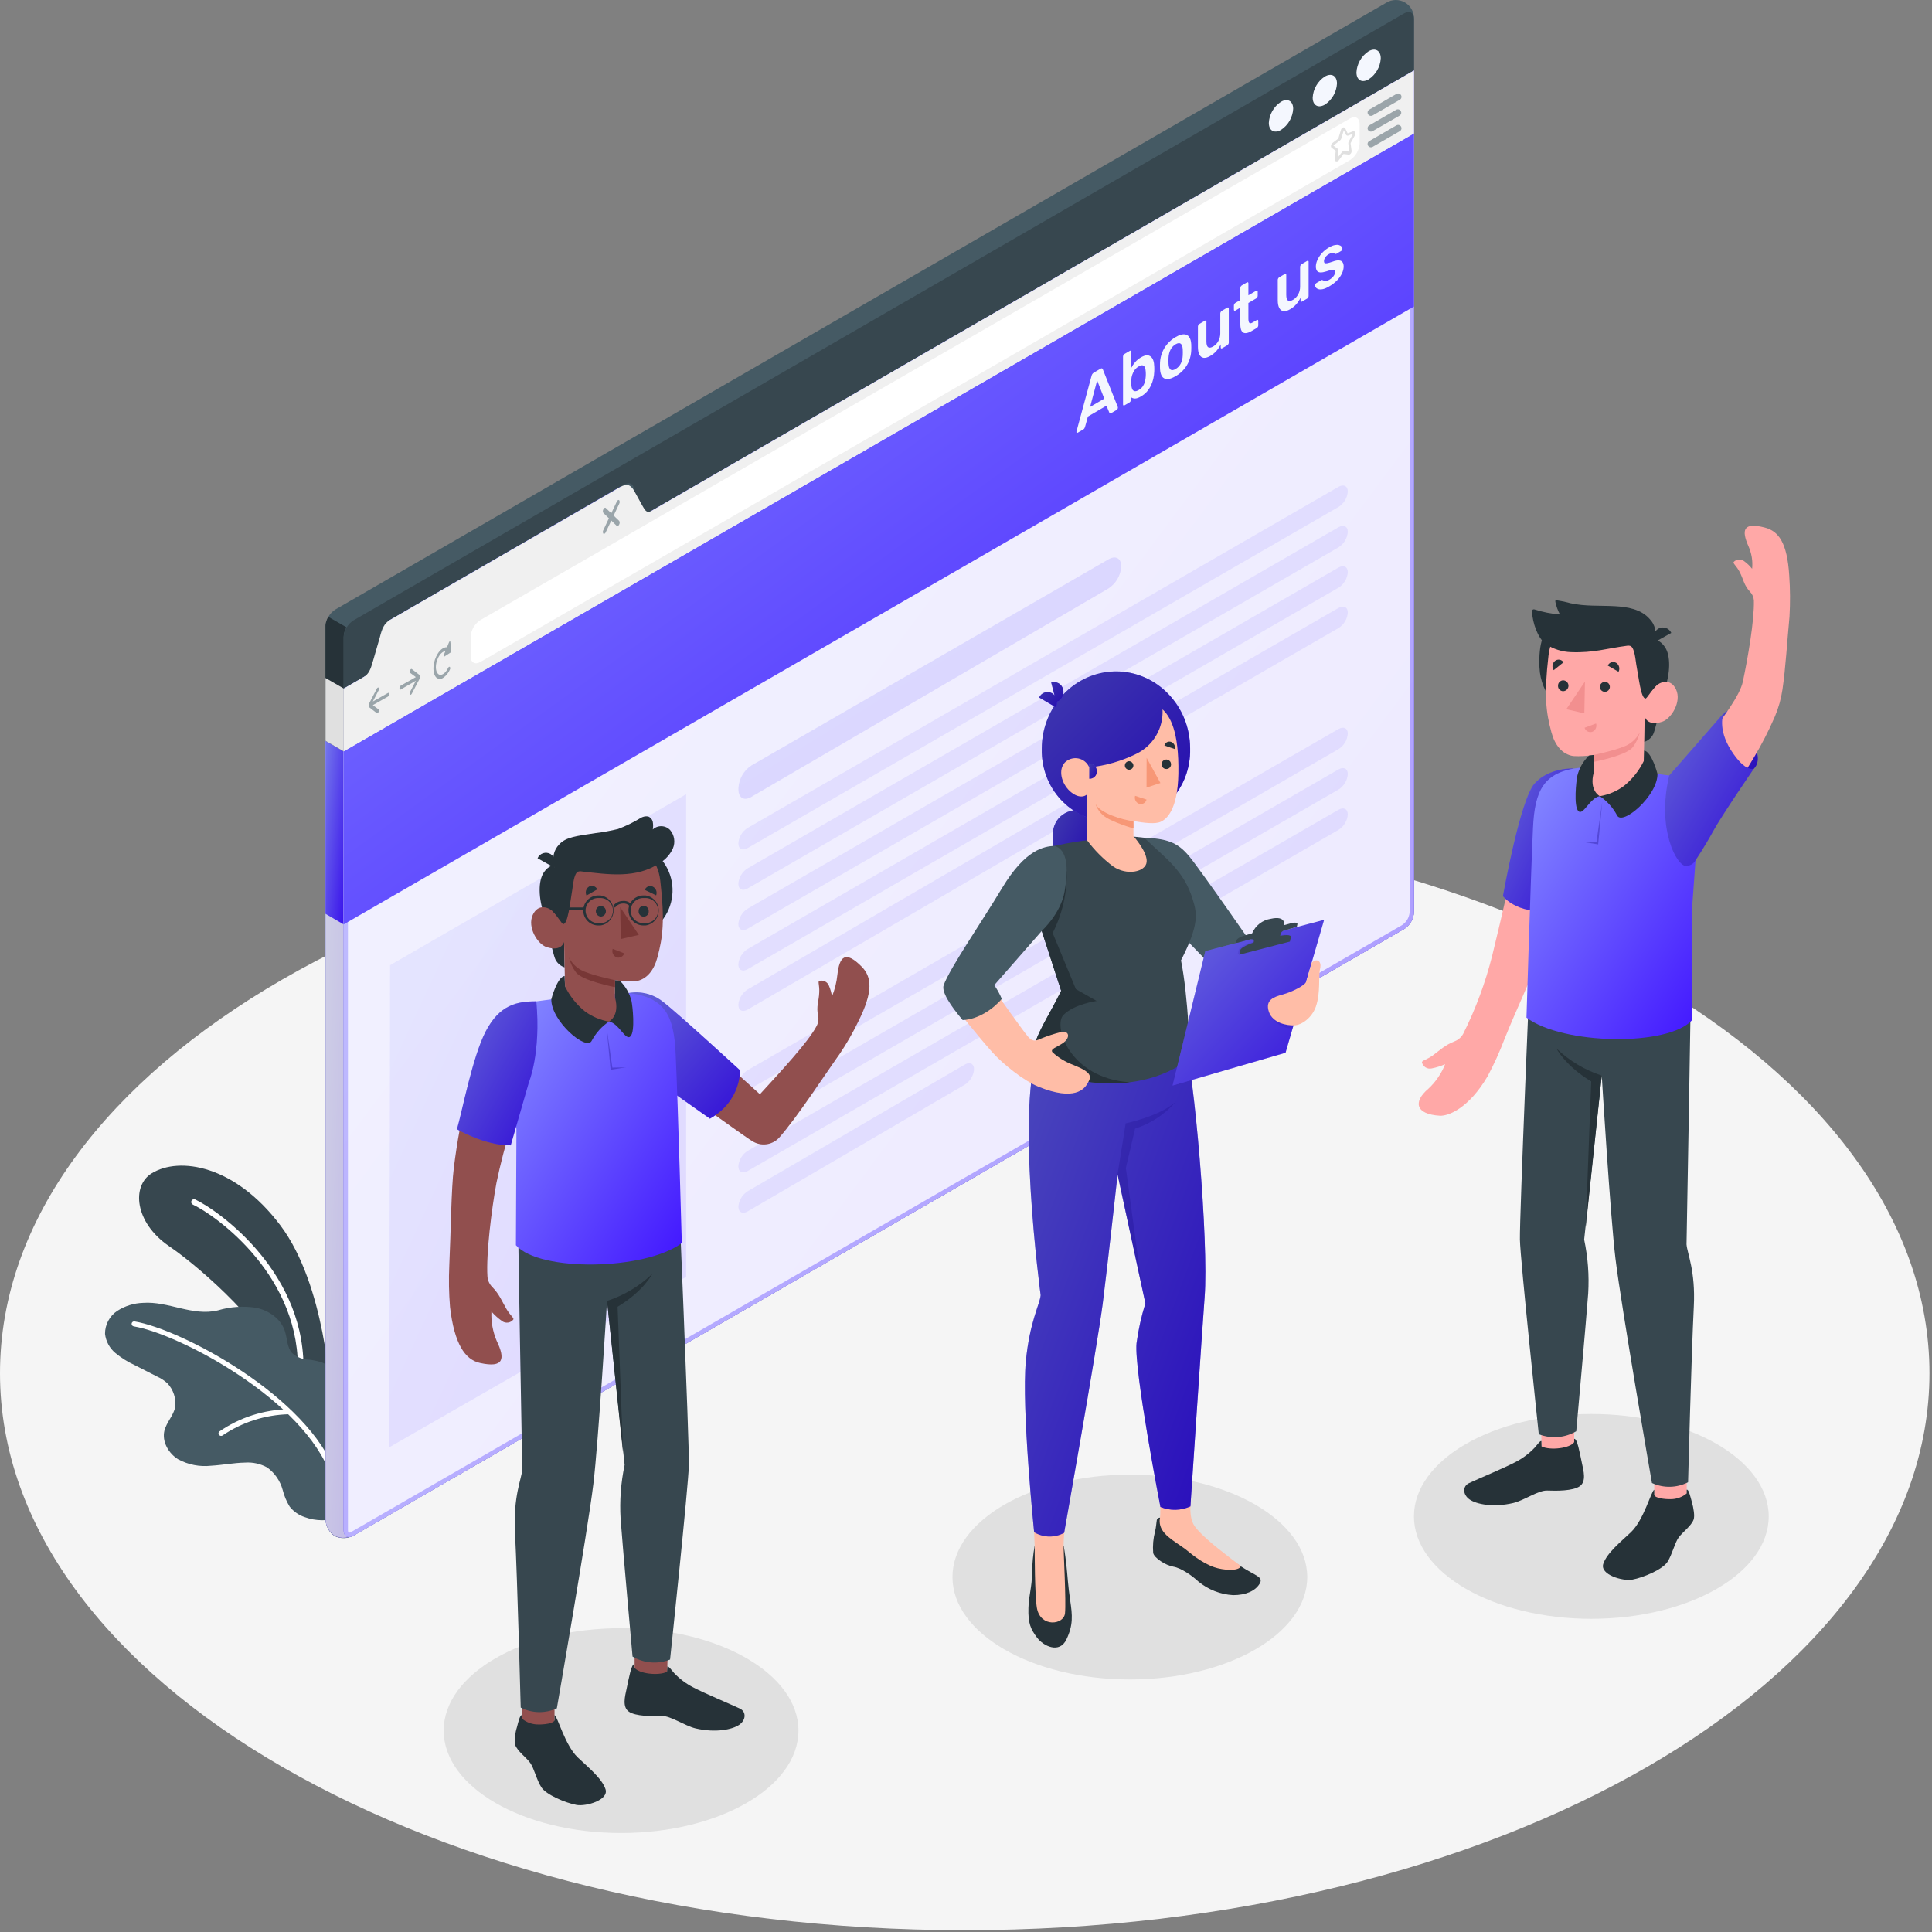 <svg width="563" height="563" viewBox="0 0 563 563" fill="none" xmlns="http://www.w3.org/2000/svg">
<rect x="0" y="0" width="563" height="563" fill="#808080" stroke="none"/>
<path d="M281.13 562.472C436.394 562.472 562.26 489.805 562.26 400.165C562.26 310.525 436.394 237.858 281.13 237.858C125.866 237.858 0 310.525 0 400.165C0 489.805 125.866 562.472 281.13 562.472Z" fill="#F5F5F5"/>
<path d="M329.249 489.407C357.797 489.407 380.94 476.046 380.94 459.564C380.94 443.082 357.797 429.721 329.249 429.721C300.7 429.721 277.557 443.082 277.557 459.564C277.557 476.046 300.7 489.407 329.249 489.407Z" fill="#E0E0E0"/>
<path d="M463.724 471.731C492.273 471.731 515.416 458.37 515.416 441.888C515.416 425.406 492.273 412.045 463.724 412.045C435.176 412.045 412.033 425.406 412.033 441.888C412.033 458.37 435.176 471.731 463.724 471.731Z" fill="#E0E0E0"/>
<path d="M180.982 534.153C209.531 534.153 232.674 520.792 232.674 504.31C232.674 487.828 209.531 474.467 180.982 474.467C152.434 474.467 129.291 487.828 129.291 504.31C129.291 520.792 152.434 534.153 180.982 534.153Z" fill="#E0E0E0"/>
<path d="M96.263 406.174C96.263 406.174 94.913 374.619 81.685 357.056C68.456 339.492 52.241 336.969 44.209 341.915C38.338 345.513 39.125 356.206 49.281 363.152C59.437 370.097 79.011 387.898 82.072 399.503L96.263 406.174Z" fill="#37474F"/>
<path d="M87.518 401.577C87.304 401.561 87.104 401.462 86.962 401.301C86.819 401.14 86.746 400.929 86.756 400.715C88.118 372.083 63.021 354.232 56.188 351.022C55.992 350.93 55.84 350.764 55.766 350.561C55.691 350.357 55.699 350.133 55.789 349.935C55.883 349.738 56.051 349.586 56.257 349.511C56.462 349.437 56.689 349.445 56.888 349.535C63.896 352.858 89.791 371.259 88.392 400.752C88.379 400.969 88.282 401.171 88.12 401.316C87.959 401.461 87.747 401.537 87.531 401.527L87.518 401.577Z" fill="white"/>
<path d="M90.017 396.205C88.213 396.181 86.479 395.506 85.132 394.306C83.596 392.62 83.721 390.034 83.009 387.861C81.847 384.288 78.324 381.865 74.651 381.103C70.928 380.522 67.121 380.778 63.509 381.852C56.139 383.663 49.056 379.129 41.673 379.666C39.009 379.752 36.419 380.559 34.178 382.002C33.073 382.733 32.167 383.728 31.543 384.897C30.919 386.066 30.597 387.373 30.605 388.698C30.858 390.891 31.951 392.901 33.653 394.306C35.36 395.708 37.241 396.884 39.249 397.804L45.733 401.115C46.854 401.612 47.887 402.287 48.793 403.113C49.65 404.031 50.296 405.125 50.686 406.318C51.077 407.511 51.203 408.775 51.054 410.021C50.555 412.52 48.556 414.418 47.919 416.867C47.132 420.077 49.093 423.512 51.916 425.249C54.849 426.836 58.196 427.49 61.51 427.123C64.82 426.935 68.093 426.273 71.404 426.211C73.643 426.051 75.882 426.541 77.85 427.622C80.072 429.231 81.673 431.556 82.384 434.206C82.813 435.905 83.495 437.531 84.408 439.027C85.533 440.449 87.048 441.513 88.767 442.088C92.094 443.312 95.747 443.312 99.073 442.088C101.809 441.039 103.146 437.953 104.17 435.28C105.193 432.481 105.681 429.515 105.606 426.536C105.449 418.878 103.719 411.335 100.522 404.375C98.986 401.177 96.775 397.979 93.377 396.88C92.276 396.566 91.153 396.34 90.017 396.205Z" fill="#455A64"/>
<path d="M97.112 430.533C96.961 430.533 96.814 430.487 96.691 430.399C96.567 430.312 96.475 430.188 96.425 430.046C88.718 407.948 52.254 388.723 38.962 386.512C38.868 386.496 38.778 386.462 38.697 386.411C38.615 386.361 38.545 386.295 38.489 386.217C38.434 386.139 38.394 386.052 38.372 385.958C38.35 385.865 38.347 385.769 38.363 385.675C38.378 385.58 38.412 385.49 38.463 385.409C38.513 385.328 38.579 385.257 38.657 385.201C38.735 385.146 38.823 385.106 38.916 385.084C39.009 385.062 39.105 385.059 39.2 385.075C52.791 387.323 89.979 406.973 97.912 429.559C97.945 429.65 97.96 429.746 97.955 429.843C97.951 429.94 97.927 430.035 97.885 430.122C97.843 430.209 97.784 430.287 97.711 430.352C97.638 430.416 97.554 430.465 97.462 430.495C97.35 430.534 97.23 430.547 97.112 430.533Z" fill="white"/>
<path d="M64.333 418.416C64.194 418.404 64.06 418.353 63.95 418.267C63.839 418.181 63.755 418.065 63.709 417.933C63.663 417.801 63.656 417.658 63.689 417.522C63.722 417.386 63.794 417.263 63.896 417.167C69.858 413.042 76.909 410.778 84.158 410.658C84.335 410.682 84.498 410.769 84.616 410.903C84.734 411.037 84.799 411.21 84.799 411.389C84.799 411.568 84.734 411.741 84.616 411.875C84.498 412.01 84.335 412.097 84.158 412.12C77.224 412.288 70.487 414.457 64.758 418.366C64.624 418.423 64.477 418.441 64.333 418.416Z" fill="white"/>
<path d="M97.512 447.622C96.726 447.088 96.077 446.376 95.617 445.545C95.157 444.714 94.899 443.787 94.863 442.837V182.519C94.918 181.54 95.201 180.588 95.692 179.74C96.182 178.891 96.866 178.17 97.686 177.635L403.938 0.812C404.751 0.3 405.69 0.019 406.651 0.001C407.612 -0.017 408.561 0.227 409.393 0.708C410.226 1.188 410.912 1.887 411.377 2.729C411.842 3.57 412.069 4.523 412.032 5.484V265.815C411.978 266.793 411.694 267.745 411.204 268.594C410.713 269.442 410.03 270.164 409.209 270.699L102.958 447.522C102.121 447.963 101.192 448.201 100.247 448.219C99.301 448.236 98.364 448.031 97.512 447.622Z" fill="#455A64"/>
<path d="M102.421 447.759H102.308C102.223 447.81 102.13 447.848 102.034 447.872H101.821C101.696 447.915 101.566 447.945 101.434 447.959C101.35 447.993 101.262 448.014 101.172 448.022L100.747 448.084C99.632 448.235 98.498 448.039 97.499 447.522C96.715 446.991 96.067 446.281 95.609 445.452C95.151 444.623 94.895 443.697 94.863 442.75V215.885L100.16 218.945V445.886C100.16 447.135 100.797 447.909 101.721 447.909C101.846 447.928 101.972 447.928 102.096 447.909C102.211 447.876 102.321 447.826 102.421 447.759Z" fill="url(#paint0_linear_683_29965)"/>
<path opacity="0.81" d="M102.421 447.759H102.308C102.223 447.81 102.13 447.848 102.034 447.872H101.821C101.696 447.915 101.566 447.945 101.434 447.959C101.35 447.993 101.262 448.014 101.172 448.022L100.747 448.084C99.632 448.235 98.498 448.039 97.499 447.522C96.715 446.991 96.067 446.281 95.609 445.452C95.151 444.623 94.895 443.697 94.863 442.75V215.885L100.16 218.945V445.886C100.16 447.135 100.797 447.909 101.721 447.909C101.846 447.928 101.972 447.928 102.096 447.909C102.211 447.876 102.321 447.826 102.421 447.759Z" fill="#E0E0E0"/>
<path d="M100.148 218.945L94.851 215.885V266.29L100.148 269.375V218.945Z" fill="url(#paint1_linear_683_29965)"/>
<path opacity="0.15" d="M100.148 218.945L94.851 215.885V266.29L100.148 269.375V218.945Z" fill="#11047A"/>
<path d="M100.959 182.794C100.459 183.635 100.18 184.589 100.147 185.567V218.945L94.851 215.885V182.519C94.845 182.407 94.845 182.294 94.851 182.182C94.875 181.947 94.913 181.713 94.963 181.482C95.119 180.871 95.354 180.283 95.663 179.733L100.959 182.794Z" fill="#263238"/>
<path d="M412.033 5.496V20.562L187.541 150.165C185.992 151.064 184.73 150.327 184.73 148.541V142.832C184.73 141.046 183.481 140.334 181.907 141.208L113.539 180.695C112.718 181.231 112.035 181.952 111.544 182.8C111.054 183.649 110.77 184.601 110.716 185.579V191.276C110.663 192.253 110.381 193.205 109.892 194.053C109.404 194.901 108.723 195.623 107.905 196.16L100.147 200.682V185.692C100.2 184.714 100.482 183.763 100.971 182.915C101.459 182.066 102.14 181.345 102.958 180.808L409.222 3.872C410.771 2.973 412.033 3.698 412.033 5.496Z" fill="#37474F"/>
<path d="M412.045 265.827C411.989 266.804 411.704 267.753 411.214 268.6C410.723 269.446 410.041 270.165 409.222 270.699L102.958 447.522C101.409 448.409 100.147 447.684 100.147 445.886V200.682L107.905 196.21C109.454 195.311 111.977 181.645 113.539 180.745L180.758 141.933C182.319 141.033 185.992 151.127 187.541 150.227L412.032 20.562V265.827H412.045Z" fill="url(#paint2_linear_683_29965)"/>
<path opacity="0.9" d="M412.045 265.827C411.989 266.804 411.704 267.753 411.214 268.6C410.723 269.446 410.041 270.165 409.222 270.699L102.958 447.522C101.409 448.409 100.147 447.684 100.147 445.886V200.682L107.905 196.21C109.454 195.311 111.977 181.645 113.539 180.745L180.758 141.933C182.319 141.033 185.992 151.127 187.541 150.227L412.032 20.562V265.827H412.045Z" fill="white"/>
<g opacity="0.4">
<path d="M410.783 22.723V265.827C410.723 266.577 410.493 267.304 410.113 267.953C409.732 268.602 409.21 269.156 408.585 269.575L102.334 446.435C102.145 446.563 101.924 446.636 101.696 446.648C101.409 446.648 101.397 446.023 101.397 445.886V201.344L108.53 197.222C109.629 196.585 110.328 194.399 111.902 188.777C112.474 186.356 113.26 183.989 114.251 181.707L180.92 143.219C181.718 144.307 182.436 145.451 183.069 146.642C184.88 149.815 185.879 151.464 187.328 151.464C187.621 151.463 187.908 151.39 188.165 151.252L410.783 22.723ZM412.032 20.562L187.541 150.165C187.471 150.182 187.398 150.182 187.328 150.165C185.754 150.165 182.556 141.758 180.97 141.758C180.9 141.74 180.827 141.74 180.758 141.758L113.539 180.695C111.977 181.595 109.454 195.261 107.905 196.16L100.147 200.682V445.886C100.147 447.135 100.785 447.897 101.696 447.897C102.138 447.878 102.567 447.75 102.946 447.522L409.222 270.699C410.041 270.165 410.723 269.446 411.214 268.6C411.704 267.753 411.989 266.804 412.045 265.827V20.562H412.032Z" fill="url(#paint3_linear_683_29965)"/>
</g>
<path d="M100.147 218.945V269.375L412.033 89.329V38.887L100.147 218.945Z" fill="url(#paint4_linear_683_29965)"/>
<path d="M412.033 20.562V38.887L100.147 218.945V200.682L105.931 197.334C107.48 196.435 108.005 195.061 108.742 192.45L110.716 185.629C111.328 183.256 111.965 181.645 113.539 180.745L180.758 141.933C182.319 141.033 183.543 140.933 184.73 142.895L187.141 147.267C188.015 148.803 188.465 149.703 190.014 148.803L412.033 20.562Z" fill="#F0F0F0"/>
<path d="M398.816 14.94C400.777 13.816 402.364 14.728 402.364 16.989C402.297 18.22 401.941 19.418 401.325 20.486C400.708 21.554 399.849 22.461 398.816 23.135C396.867 24.259 395.281 23.347 395.281 21.086C395.348 19.857 395.703 18.66 396.317 17.593C396.931 16.525 397.787 15.617 398.816 14.94Z" fill="#F4F7FE"/>
<path d="M386.074 22.298C388.023 21.174 389.609 22.086 389.609 24.347C389.542 25.576 389.187 26.773 388.573 27.84C387.959 28.908 387.103 29.816 386.074 30.493C384.113 31.617 382.526 30.705 382.526 28.444C382.593 27.213 382.949 26.015 383.566 24.947C384.182 23.879 385.041 22.971 386.074 22.298Z" fill="#F4F7FE"/>
<path d="M373.295 29.656C375.244 28.531 376.843 29.443 376.843 31.704C376.773 32.935 376.416 34.132 375.8 35.199C375.184 36.267 374.326 37.175 373.295 37.85C371.334 38.987 369.748 38.063 369.748 35.802C369.814 34.571 370.17 33.372 370.787 32.305C371.403 31.237 372.263 30.329 373.295 29.656Z" fill="#F4F7FE"/>
<path opacity="0.5" d="M113.064 201.931L108.642 204.43L110.328 201.194C110.395 201.072 110.43 200.934 110.43 200.795C110.43 200.655 110.395 200.518 110.328 200.395C110.203 200.245 109.978 200.395 109.828 200.632L107.43 205.254C107.425 205.312 107.425 205.371 107.43 205.429C107.425 205.508 107.425 205.587 107.43 205.666C107.422 205.737 107.422 205.808 107.43 205.879C107.424 205.912 107.424 205.946 107.43 205.979L109.828 207.828C109.864 207.85 109.905 207.861 109.947 207.861C109.989 207.861 110.03 207.85 110.066 207.828C110.18 207.734 110.27 207.614 110.328 207.478C110.453 207.178 110.441 206.841 110.328 206.728L108.642 205.479L113.064 202.981C113.18 202.891 113.273 202.775 113.336 202.643C113.399 202.51 113.43 202.365 113.426 202.219C113.426 201.931 113.264 201.831 113.064 201.931Z" fill="#455A64"/>
<path opacity="0.5" d="M116.762 199.808L121.184 197.309L119.497 196.06C119.348 195.948 119.335 195.61 119.497 195.311C119.66 195.011 119.847 194.848 119.997 194.961L122.396 196.81C122.427 196.833 122.453 196.863 122.471 196.897C122.484 196.963 122.484 197.031 122.471 197.097C122.484 197.176 122.484 197.256 122.471 197.334C122.471 197.334 122.471 197.334 122.471 197.397C122.451 197.457 122.426 197.516 122.396 197.572L119.997 202.144C119.945 202.256 119.863 202.351 119.76 202.419C119.725 202.453 119.678 202.472 119.629 202.472C119.58 202.472 119.532 202.453 119.497 202.419C119.427 202.297 119.39 202.159 119.39 202.019C119.39 201.878 119.427 201.741 119.497 201.619L121.184 198.371L116.762 200.932C116.562 201.044 116.412 200.932 116.412 200.582C116.404 200.435 116.432 200.287 116.493 200.152C116.553 200.018 116.646 199.899 116.762 199.808Z" fill="#455A64"/>
<path opacity="0.5" d="M131.24 187.066C131.24 186.804 130.977 186.841 130.865 187.128L130.253 188.615C129.216 188.503 127.967 189.502 127.117 191.301C126.031 193.612 126.031 196.298 127.117 197.409C127.384 197.659 127.73 197.808 128.094 197.831C128.459 197.853 128.82 197.749 129.116 197.534C129.999 196.942 130.69 196.104 131.102 195.123C131.171 195.006 131.208 194.872 131.208 194.736C131.208 194.6 131.171 194.466 131.102 194.349C130.952 194.211 130.728 194.349 130.59 194.636C129.778 196.36 128.441 197.134 127.63 196.347C126.818 195.561 126.805 193.512 127.63 191.775C128.204 190.526 129.041 189.814 129.778 189.777L129.316 190.889C129.203 191.176 129.316 191.451 129.491 191.326L131.302 190.152C131.371 190.089 131.425 190.011 131.46 189.925C131.495 189.838 131.509 189.745 131.502 189.652L131.24 187.066Z" fill="#455A64"/>
<path opacity="0.5" d="M178.821 150.24L180.433 146.817C180.527 146.656 180.577 146.473 180.577 146.286C180.577 146.1 180.527 145.916 180.433 145.755C180.246 145.58 179.933 145.755 179.746 146.155L178.134 149.565L176.51 148.016C176.323 147.829 176.011 148.016 175.823 148.416C175.729 148.577 175.679 148.76 175.679 148.947C175.679 149.134 175.729 149.317 175.823 149.478L177.435 151.027L175.823 154.462C175.729 154.623 175.679 154.806 175.679 154.993C175.679 155.18 175.729 155.363 175.823 155.524C175.873 155.565 175.934 155.587 175.998 155.587C176.062 155.587 176.124 155.565 176.173 155.524C176.328 155.428 176.447 155.283 176.51 155.112L178.134 151.689L179.746 153.25C179.793 153.29 179.853 153.312 179.915 153.312C179.976 153.312 180.036 153.29 180.083 153.25C180.239 153.152 180.361 153.008 180.433 152.838C180.527 152.677 180.577 152.494 180.577 152.307C180.577 152.121 180.527 151.937 180.433 151.776L178.821 150.24Z" fill="#455A64"/>
<path d="M137.148 191.263V185.567C137.206 184.589 137.493 183.639 137.985 182.793C138.478 181.947 139.163 181.228 139.984 180.695L393.382 34.54C394.944 33.641 396.205 34.365 396.205 36.164V41.785C396.151 42.764 395.867 43.716 395.377 44.564C394.886 45.413 394.203 46.134 393.382 46.67L139.984 192.9C138.41 193.799 137.148 193.062 137.148 191.263Z" fill="white"/>
<path d="M389.522 47.032C389.456 47.045 389.388 47.045 389.322 47.032C389.19 46.966 389.084 46.857 389.021 46.724C388.957 46.59 388.94 46.439 388.973 46.295L389.248 43.934L388.098 43.109C388.016 43.05 387.951 42.97 387.907 42.879C387.863 42.787 387.843 42.686 387.848 42.585C387.849 42.413 387.887 42.243 387.961 42.088C388.034 41.932 388.141 41.795 388.273 41.685L389.922 40.436C389.977 40.386 390.016 40.321 390.035 40.249L390.772 37.825C390.813 37.649 390.905 37.488 391.036 37.361C391.166 37.235 391.33 37.149 391.509 37.113C391.62 37.11 391.73 37.138 391.825 37.196C391.921 37.254 391.997 37.338 392.046 37.438L392.708 38.862L394.207 38.288C394.312 38.242 394.429 38.231 394.541 38.256C394.653 38.281 394.755 38.34 394.831 38.425C394.93 38.575 394.982 38.751 394.982 38.931C394.982 39.111 394.93 39.286 394.831 39.437L393.582 41.685C393.569 41.751 393.569 41.819 393.582 41.885L393.869 43.921C393.887 44.088 393.866 44.256 393.81 44.414C393.754 44.572 393.663 44.715 393.545 44.833C393.478 44.913 393.393 44.974 393.298 45.014C393.202 45.053 393.098 45.068 392.995 45.058L391.509 44.871L390.072 46.794C390.003 46.871 389.918 46.932 389.823 46.973C389.728 47.014 389.626 47.034 389.522 47.032ZM388.573 42.447L389.722 43.272C389.819 43.352 389.892 43.458 389.934 43.577C389.975 43.695 389.984 43.823 389.96 43.946L389.822 45.895L391.071 44.321C391.143 44.22 391.238 44.138 391.35 44.083C391.461 44.029 391.585 44.003 391.708 44.009L393.195 44.196C393.195 44.196 393.257 43.996 393.195 43.896L392.908 41.86C392.888 41.635 392.936 41.409 393.045 41.211L394.294 38.962L392.92 39.487C392.855 39.516 392.784 39.531 392.713 39.532C392.641 39.533 392.57 39.52 392.504 39.493C392.437 39.466 392.377 39.426 392.326 39.376C392.276 39.326 392.235 39.266 392.208 39.2L391.596 37.95L390.859 40.374C390.798 40.596 390.666 40.794 390.484 40.936L388.835 42.185C388.719 42.238 388.626 42.331 388.573 42.447Z" fill="#E0E0E0"/>
<g opacity="0.5">
<path d="M399.503 33.766C399.287 33.768 399.076 33.698 398.903 33.567C398.731 33.436 398.607 33.252 398.552 33.043C398.496 32.834 398.511 32.612 398.595 32.413C398.679 32.213 398.827 32.048 399.016 31.942L406.936 27.37C407.046 27.305 407.169 27.262 407.296 27.245C407.423 27.227 407.552 27.235 407.676 27.268C407.8 27.3 407.917 27.357 408.019 27.434C408.121 27.512 408.207 27.609 408.272 27.719C408.337 27.83 408.379 27.953 408.397 28.08C408.414 28.207 408.407 28.336 408.374 28.46C408.342 28.584 408.285 28.701 408.208 28.803C408.13 28.905 408.033 28.991 407.922 29.056L399.99 33.641C399.841 33.724 399.673 33.767 399.503 33.766Z" fill="#455A64"/>
<path d="M399.503 38.35C399.331 38.35 399.163 38.305 399.014 38.219C398.865 38.134 398.741 38.011 398.654 37.863C398.589 37.752 398.547 37.628 398.53 37.501C398.514 37.373 398.522 37.243 398.556 37.119C398.59 36.995 398.648 36.878 398.727 36.777C398.805 36.675 398.904 36.59 399.016 36.526L406.936 31.942C407.159 31.839 407.412 31.823 407.646 31.898C407.88 31.972 408.078 32.13 408.201 32.343C408.324 32.555 408.364 32.806 408.313 33.045C408.261 33.285 408.122 33.498 407.923 33.641L399.99 38.213C399.843 38.3 399.675 38.347 399.503 38.35Z" fill="#455A64"/>
<path d="M399.503 42.922C399.331 42.922 399.162 42.877 399.013 42.791C398.864 42.706 398.74 42.583 398.653 42.435C398.589 42.325 398.547 42.202 398.531 42.076C398.514 41.949 398.523 41.82 398.557 41.697C398.59 41.574 398.648 41.458 398.727 41.358C398.806 41.257 398.904 41.173 399.015 41.111L406.935 36.526C407.046 36.461 407.169 36.419 407.296 36.402C407.423 36.384 407.552 36.392 407.676 36.424C407.8 36.457 407.917 36.513 408.019 36.591C408.121 36.668 408.207 36.765 408.272 36.876C408.337 36.987 408.379 37.109 408.397 37.236C408.414 37.363 408.406 37.493 408.374 37.617C408.341 37.741 408.285 37.857 408.207 37.96C408.13 38.062 408.033 38.148 407.922 38.213L399.99 42.797C399.841 42.881 399.673 42.924 399.503 42.922Z" fill="#455A64"/>
</g>
<path d="M100.148 200.62V218.945L94.851 215.885V197.572L100.148 200.62Z" fill="#E0E0E0"/>
<path d="M314.058 126.09C313.961 126.147 313.87 126.158 313.785 126.123C313.713 126.082 313.676 125.997 313.676 125.871C313.676 125.815 313.688 125.744 313.713 125.66L318.099 109.497C318.135 109.335 318.202 109.177 318.299 109.022C318.408 108.846 318.554 108.704 318.736 108.598L320.72 107.438C320.902 107.332 321.041 107.306 321.138 107.362C321.235 107.404 321.308 107.48 321.357 107.593L325.743 118.627C325.755 118.69 325.761 118.749 325.761 118.806C325.761 118.932 325.725 119.059 325.652 119.186C325.579 119.313 325.494 119.405 325.397 119.461L323.814 120.387C323.644 120.486 323.517 120.519 323.432 120.484C323.359 120.428 323.31 120.365 323.286 120.295L322.431 118.223L317.025 121.383L316.17 124.455C316.145 124.554 316.091 124.677 316.006 124.825C315.933 124.952 315.812 125.065 315.642 125.164L314.058 126.09ZM317.662 118.586L321.794 116.171L319.719 110.869L317.662 118.586ZM332.484 115.529C331.78 115.941 331.192 116.144 330.718 116.14C330.257 116.128 329.875 115.993 329.572 115.735V116.515C329.572 116.655 329.529 116.8 329.444 116.948C329.372 117.089 329.268 117.198 329.135 117.276L327.697 118.117C327.576 118.188 327.473 118.199 327.388 118.15C327.303 118.101 327.26 118.007 327.26 117.866V103.909C327.26 103.769 327.303 103.625 327.388 103.477C327.473 103.329 327.576 103.219 327.697 103.148L329.244 102.244C329.378 102.166 329.481 102.155 329.554 102.21C329.639 102.259 329.681 102.354 329.681 102.494V107.175C329.984 106.59 330.36 106.04 330.809 105.524C331.27 104.987 331.829 104.528 332.484 104.145C333.127 103.769 333.685 103.569 334.158 103.545C334.632 103.522 335.026 103.649 335.341 103.929C335.669 104.187 335.918 104.569 336.088 105.074C336.257 105.579 336.348 106.179 336.361 106.875C336.373 107.121 336.379 107.349 336.379 107.56C336.379 107.757 336.373 107.985 336.361 108.245C336.336 108.99 336.239 109.722 336.069 110.439C335.899 111.143 335.657 111.812 335.341 112.446C335.026 113.08 334.632 113.662 334.158 114.192C333.685 114.707 333.127 115.153 332.484 115.529ZM331.81 113.667C332.332 113.362 332.739 112.998 333.03 112.575C333.321 112.137 333.527 111.672 333.649 111.18C333.782 110.68 333.861 110.17 333.885 109.65C333.91 109.214 333.91 108.793 333.885 108.385C333.861 107.893 333.782 107.476 333.649 107.132C333.527 106.781 333.321 106.565 333.03 106.482C332.739 106.385 332.332 106.489 331.81 106.794C331.325 107.078 330.931 107.435 330.627 107.865C330.324 108.296 330.094 108.754 329.936 109.239C329.778 109.711 329.693 110.161 329.681 110.59C329.669 110.85 329.663 111.128 329.663 111.423C329.663 111.704 329.669 111.967 329.681 112.213C329.705 112.635 329.784 113.017 329.918 113.361C330.063 113.684 330.288 113.89 330.591 113.979C330.906 114.062 331.313 113.958 331.81 113.667ZM342.59 109.621C341.62 110.188 340.801 110.47 340.133 110.467C339.478 110.456 338.974 110.196 338.623 109.685C338.283 109.166 338.089 108.444 338.04 107.516C338.028 107.27 338.022 106.965 338.022 106.599C338.022 106.234 338.028 105.921 338.04 105.661C338.089 104.663 338.289 103.709 338.641 102.801C339.005 101.871 339.514 101.018 340.17 100.242C340.837 99.458 341.644 98.79 342.59 98.236C343.537 97.683 344.338 97.412 344.993 97.422C345.66 97.425 346.17 97.683 346.522 98.194C346.886 98.684 347.092 99.399 347.14 100.341C347.153 100.587 347.159 100.892 347.159 101.258C347.159 101.623 347.153 101.936 347.14 102.196C347.092 103.18 346.892 104.134 346.54 105.056C346.2 105.971 345.696 106.821 345.029 107.605C344.374 108.381 343.561 109.053 342.59 109.621ZM342.59 107.534C343.233 107.158 343.731 106.635 344.083 105.965C344.435 105.282 344.629 104.473 344.665 103.538C344.677 103.32 344.683 103.042 344.683 102.705C344.683 102.368 344.677 102.097 344.665 101.893C344.629 101.015 344.435 100.44 344.083 100.168C343.731 99.896 343.233 99.948 342.59 100.323C341.947 100.699 341.45 101.229 341.098 101.913C340.746 102.596 340.552 103.399 340.515 104.319C340.503 104.537 340.497 104.815 340.497 105.152C340.497 105.489 340.503 105.76 340.515 105.964C340.552 106.856 340.746 107.438 341.098 107.71C341.45 107.969 341.947 107.91 342.59 107.534ZM352.688 103.718C351.948 104.15 351.305 104.337 350.759 104.276C350.225 104.195 349.812 103.888 349.521 103.355C349.23 102.809 349.084 102.051 349.084 101.081V95.157C349.084 95.016 349.127 94.872 349.212 94.724C349.296 94.576 349.4 94.466 349.521 94.395L351.123 93.459C351.256 93.381 351.359 93.37 351.432 93.426C351.517 93.474 351.559 93.569 351.559 93.71V99.507C351.559 101.25 352.221 101.735 353.543 100.962C354.174 100.593 354.672 100.07 355.036 99.394C355.412 98.71 355.6 97.96 355.6 97.145V91.347C355.6 91.207 355.642 91.062 355.727 90.915C355.812 90.766 355.915 90.657 356.037 90.586L357.638 89.65C357.76 89.579 357.863 89.568 357.948 89.616C358.033 89.665 358.075 89.76 358.075 89.9V99.851C358.075 99.992 358.033 100.136 357.948 100.284C357.863 100.432 357.76 100.542 357.638 100.613L356.164 101.474C356.031 101.553 355.921 101.567 355.837 101.518C355.764 101.463 355.727 101.364 355.727 101.224V100.359C355.4 101.043 354.993 101.667 354.508 102.232C354.023 102.797 353.416 103.292 352.688 103.718ZM364.757 96.451C364.028 96.877 363.416 97.088 362.918 97.083C362.421 97.079 362.051 96.859 361.808 96.425C361.565 95.977 361.444 95.317 361.444 94.445V89.66L360.006 90.5C359.885 90.571 359.782 90.582 359.697 90.534C359.612 90.485 359.569 90.39 359.569 90.25V89.027C359.569 88.886 359.612 88.742 359.697 88.594C359.782 88.446 359.885 88.336 360.006 88.266L361.444 87.425V83.925C361.444 83.785 361.48 83.644 361.553 83.503C361.638 83.355 361.747 83.242 361.881 83.164L363.355 82.302C363.476 82.231 363.58 82.22 363.664 82.269C363.749 82.317 363.792 82.412 363.792 82.553V86.052L366.067 84.722C366.188 84.651 366.291 84.64 366.376 84.689C366.461 84.738 366.504 84.832 366.504 84.973V86.196C366.504 86.336 366.461 86.481 366.376 86.629C366.291 86.777 366.188 86.886 366.067 86.957L363.792 88.287V92.862C363.792 93.438 363.877 93.838 364.047 94.062C364.229 94.279 364.538 94.26 364.975 94.004L366.231 93.27C366.352 93.199 366.455 93.188 366.54 93.237C366.625 93.286 366.668 93.38 366.668 93.521V94.828C366.668 94.969 366.625 95.113 366.54 95.261C366.455 95.409 366.352 95.519 366.231 95.589L364.757 96.451ZM375.954 90.116C375.214 90.549 374.571 90.735 374.025 90.675C373.491 90.593 373.078 90.286 372.787 89.754C372.496 89.207 372.35 88.449 372.35 87.479V81.555C372.35 81.414 372.393 81.27 372.478 81.122C372.563 80.974 372.666 80.865 372.787 80.794L374.389 79.857C374.522 79.779 374.625 79.768 374.698 79.824C374.783 79.873 374.826 79.967 374.826 80.108V85.906C374.826 87.648 375.487 88.133 376.809 87.36C377.44 86.991 377.938 86.468 378.302 85.792C378.678 85.108 378.866 84.359 378.866 83.543V77.746C378.866 77.605 378.908 77.461 378.993 77.313C379.078 77.165 379.182 77.055 379.303 76.984L380.904 76.048C381.026 75.977 381.129 75.966 381.214 76.015C381.299 76.063 381.341 76.158 381.341 76.299V86.25C381.341 86.39 381.299 86.534 381.214 86.683C381.129 86.831 381.026 86.94 380.904 87.011L379.43 87.873C379.297 87.951 379.188 87.966 379.103 87.917C379.03 87.861 378.993 87.763 378.993 87.622V86.758C378.666 87.441 378.259 88.065 377.774 88.63C377.289 89.195 376.682 89.69 375.954 90.116ZM387.331 83.465C386.603 83.89 385.978 84.157 385.456 84.266C384.947 84.367 384.528 84.365 384.2 84.262C383.873 84.158 383.63 84.005 383.472 83.802C383.315 83.599 383.23 83.403 383.218 83.213C383.206 83.066 383.242 82.925 383.327 82.791C383.424 82.636 383.527 82.526 383.636 82.462L385.074 81.622C385.123 81.593 385.165 81.576 385.202 81.568C385.238 81.561 385.286 81.575 385.347 81.61C385.505 81.672 385.669 81.738 385.839 81.807C386.021 81.87 386.233 81.893 386.476 81.878C386.718 81.848 387.022 81.727 387.386 81.514C387.859 81.238 388.253 80.902 388.569 80.506C388.896 80.09 389.06 79.678 389.06 79.27C389.06 78.975 388.987 78.779 388.842 78.681C388.708 78.577 388.453 78.564 388.077 78.643C387.701 78.709 387.167 78.859 386.476 79.095C385.796 79.309 385.232 79.407 384.783 79.389C384.334 79.37 384 79.214 383.782 78.92C383.563 78.626 383.454 78.198 383.454 77.635C383.454 77.087 383.594 76.486 383.873 75.831C384.164 75.154 384.589 74.491 385.147 73.842C385.717 73.185 386.421 72.612 387.258 72.123C387.913 71.74 388.484 71.505 388.969 71.418C389.454 71.317 389.855 71.314 390.17 71.411C390.498 71.501 390.747 71.643 390.916 71.839C391.086 72.021 391.177 72.214 391.189 72.418C391.202 72.565 391.165 72.713 391.08 72.861C390.995 72.995 390.898 73.094 390.789 73.158L389.442 73.945C389.382 73.981 389.327 73.998 389.278 73.999C389.23 73.999 389.181 73.992 389.133 73.978C388.999 73.916 388.854 73.853 388.696 73.791C388.538 73.728 388.344 73.709 388.114 73.731C387.895 73.732 387.604 73.839 387.24 74.052C386.779 74.321 386.427 74.647 386.184 75.027C385.942 75.394 385.82 75.753 385.82 76.105C385.82 76.344 385.875 76.522 385.984 76.641C386.105 76.739 386.342 76.762 386.694 76.711C387.046 76.66 387.58 76.51 388.296 76.26C389.109 75.953 389.752 75.83 390.225 75.891C390.71 75.93 391.05 76.111 391.244 76.433C391.45 76.734 391.553 77.145 391.553 77.665C391.553 78.298 391.39 78.963 391.062 79.66C390.747 80.35 390.273 81.028 389.642 81.692C389.024 82.335 388.253 82.926 387.331 83.465Z" fill="#F4F7FE"/>
<path opacity="0.1" d="M113.676 281.267L199.933 231.462V372.083L113.426 421.751L113.676 281.267Z" fill="url(#paint5_linear_683_29965)"/>
<path opacity="0.15" d="M218.945 223.08L323.003 163.007C325.101 161.757 326.75 162.707 326.75 165.043C326.672 166.335 326.292 167.591 325.641 168.711C324.991 169.83 324.087 170.781 323.003 171.489L218.933 232.237C216.846 233.486 215.185 232.487 215.185 230.076V229.638C215.255 228.327 215.632 227.051 216.285 225.912C216.938 224.773 217.849 223.803 218.945 223.08Z" fill="url(#paint6_linear_683_29965)"/>
<path opacity="0.1" d="M217.858 241.281L390.047 141.87C391.546 141.008 392.757 141.62 392.757 143.232C392.691 144.142 392.412 145.024 391.94 145.805C391.469 146.587 390.821 147.246 390.047 147.729L217.858 247.14C216.372 248.001 215.16 247.389 215.16 245.778C215.226 244.869 215.504 243.989 215.973 243.208C216.442 242.426 217.088 241.766 217.858 241.281Z" fill="url(#paint7_linear_683_29965)"/>
<path opacity="0.1" d="M217.858 253.048L390.047 153.638C391.546 152.776 392.757 153.388 392.757 154.999C392.691 155.909 392.412 156.791 391.94 157.572C391.469 158.354 390.821 159.013 390.047 159.496L217.858 258.907C216.372 259.769 215.16 259.157 215.16 257.533C215.228 256.626 215.507 255.748 215.976 254.969C216.444 254.19 217.089 253.532 217.858 253.048Z" fill="url(#paint8_linear_683_29965)"/>
<path opacity="0.1" d="M217.858 264.803L390.047 165.393C391.546 164.531 392.757 165.143 392.757 166.767C392.689 167.675 392.409 168.554 391.938 169.333C391.467 170.112 390.819 170.769 390.047 171.251L217.858 270.637C216.372 271.499 215.16 270.887 215.16 269.263C215.233 268.361 215.515 267.489 215.984 266.715C216.452 265.941 217.094 265.286 217.858 264.803Z" fill="url(#paint9_linear_683_29965)"/>
<path opacity="0.1" d="M217.858 276.57L390.047 177.16C391.546 176.298 392.757 176.91 392.757 178.522C392.691 179.432 392.412 180.313 391.94 181.095C391.469 181.876 390.821 182.535 390.047 183.019L217.858 282.429C216.372 283.291 215.16 282.679 215.16 281.067C215.226 280.159 215.504 279.278 215.973 278.497C216.442 277.716 217.088 277.056 217.858 276.57Z" fill="url(#paint10_linear_683_29965)"/>
<path opacity="0.1" d="M217.858 288.338L338.005 218.383C339.492 217.521 340.704 218.133 340.704 219.757C340.636 220.664 340.357 221.542 339.888 222.321C339.42 223.1 338.775 223.758 338.005 224.242L217.858 294.196C216.372 295.058 215.16 294.446 215.16 292.822C215.228 291.916 215.507 291.038 215.976 290.259C216.444 289.48 217.089 288.822 217.858 288.338Z" fill="url(#paint11_linear_683_29965)"/>
<path opacity="0.1" d="M217.858 311.86L390.047 212.45C391.546 211.588 392.757 212.2 392.757 213.811C392.691 214.721 392.412 215.603 391.94 216.384C391.469 217.166 390.821 217.825 390.047 218.308L217.858 317.719C216.372 318.581 215.16 317.969 215.16 316.357C215.226 315.448 215.504 314.568 215.973 313.787C216.442 313.005 217.088 312.345 217.858 311.86Z" fill="url(#paint12_linear_683_29965)"/>
<path opacity="0.1" d="M217.858 323.627L390.047 224.217C391.546 223.355 392.757 223.967 392.757 225.579C392.691 226.489 392.412 227.37 391.94 228.152C391.469 228.933 390.821 229.592 390.047 230.076L217.858 329.486C216.372 330.348 215.16 329.736 215.16 328.112C215.228 327.205 215.507 326.327 215.976 325.549C216.444 324.77 217.089 324.112 217.858 323.627Z" fill="url(#paint13_linear_683_29965)"/>
<path opacity="0.1" d="M217.858 335.382L390.047 235.972C391.546 235.11 392.757 235.722 392.757 237.346C392.689 238.254 392.409 239.133 391.938 239.912C391.467 240.691 390.819 241.348 390.047 241.83L217.858 341.253C216.372 342.115 215.16 341.503 215.16 339.879C215.228 338.971 215.507 338.091 215.975 337.311C216.444 336.53 217.089 335.869 217.858 335.382Z" fill="url(#paint14_linear_683_29965)"/>
<path opacity="0.1" d="M217.859 347.15L281.143 310.224C282.629 309.362 283.841 309.974 283.841 311.598C283.773 312.504 283.494 313.382 283.025 314.161C282.557 314.94 281.912 315.598 281.143 316.082L217.871 353.008C216.385 353.87 215.173 353.258 215.173 351.647C215.237 350.739 215.514 349.859 215.98 349.078C216.447 348.297 217.09 347.636 217.859 347.15Z" fill="url(#paint15_linear_683_29965)"/>
<path d="M447.959 279.631C457.116 249.925 466.023 230.35 456.941 224.292C448.497 225.866 444.712 230.051 442.913 241.193C441.026 252.873 437.104 269.163 434.818 278.557C432.842 286.407 430.015 294.018 426.386 301.254C425.839 302.256 424.953 303.031 423.888 303.44C421.064 304.552 419.715 305.939 417.417 307.638C415.605 308.887 414.281 309.062 414.369 309.599C414.517 310.202 414.896 310.722 415.424 311.049C415.951 311.376 416.586 311.483 417.192 311.348C418.549 311.091 419.87 310.672 421.127 310.099C420.046 312.836 418.364 315.295 416.205 317.294C411.77 321.041 412.458 324.702 419.565 325.126C422.064 325.276 428.022 322.953 433.506 313.621C435.361 310.143 436.992 306.551 438.391 302.866C442.213 293.297 446.123 285.627 447.959 279.631Z" fill="#FFA8A7"/>
<path d="M458.527 223.942C458.527 223.942 451.482 223.58 447.21 228.289C442.938 232.999 437.966 261.13 437.966 261.13C437.966 261.13 442.638 267.551 454.955 264.878L458.527 223.942Z" fill="url(#paint16_linear_683_29965)"/>
<path opacity="0.3" d="M458.527 223.942C458.527 223.942 451.482 223.58 447.21 228.289C442.938 232.999 437.966 261.13 437.966 261.13C437.966 261.13 442.638 267.551 454.955 264.878L458.527 223.942Z" fill="#11047A"/>
<path d="M491.519 423.512H482.062V440.377H491.519V423.512Z" fill="#FFA8A7"/>
<path d="M458.727 422.613L449.271 422.963L448.796 405.112L458.727 404.775V422.613Z" fill="#FFA8A7"/>
<path d="M492.855 277.507C492.855 286.914 491.469 362.615 491.469 362.615C491.681 365.325 494.117 370.322 493.592 380.715C492.88 394.831 491.918 431.932 491.918 431.932C490.296 432.768 488.504 433.222 486.679 433.261C484.854 433.3 483.045 432.922 481.388 432.157C481.388 432.157 472.444 380.753 470.757 366.749C469.271 354.545 466.76 313.421 466.76 313.421L461.638 361.228C462.729 366.373 463.124 371.642 462.812 376.893C462.363 383.364 459.327 417.079 459.327 417.079C457.692 418.043 455.859 418.621 453.968 418.77C452.076 418.92 450.175 418.636 448.409 417.941C448.409 417.941 443.025 367.174 442.913 361.228C442.788 354.457 446.061 277.395 446.061 277.395L492.855 277.507Z" fill="#37474F"/>
<path d="M482.062 435.53V434.118C481.15 434.53 479.052 442.862 475.304 446.46C472.319 449.283 468.246 452.556 467.209 455.717C466.173 458.877 472.881 460.826 475.666 460.314C478.902 459.714 484.523 457.341 485.922 455.129C487.321 452.918 487.996 449.683 489.145 448.072C490.294 446.46 492.893 444.661 493.542 442.787C493.892 441.763 493.542 439.515 493.005 437.616C492.468 435.717 492.093 433.956 491.519 434.118V435.192C490.193 436.292 488.519 436.885 486.797 436.866C485.41 436.904 482.05 436.617 482.062 435.53Z" fill="#263238"/>
<path d="M449.171 419.915C448.684 419.915 448.284 420.652 447.197 421.876C445.592 423.569 443.713 424.98 441.638 426.048C438.091 427.897 431.208 430.733 428.085 432.194C426.148 433.106 426.236 435.555 428.247 436.954C430.258 438.353 435.118 439.352 440.951 437.991C444.124 437.254 448.272 434.243 450.882 434.355C453.493 434.468 458.378 434.493 460.339 433.106C462.3 431.72 461.5 428.759 460.951 426.211C460.351 423.438 459.614 419.103 458.727 419.29V420.252C457.591 422.038 451.719 422.75 449.221 421.501L449.171 419.915Z" fill="#263238"/>
<path d="M466.76 313.434C461.838 311.827 457.339 309.138 453.593 305.564C453.593 305.564 456.092 310.561 463.687 315.133L462.075 357.83L466.76 313.434Z" fill="#263238"/>
<path d="M487.934 226.191C487.934 226.191 495.329 226.878 494.804 240.968L493.168 263.454V297.182C486.21 305.064 455.38 304.477 444.824 296.545C444.824 296.545 446.011 256.658 446.723 241.306C447.235 230.4 449.746 224.904 460.464 223.705L473.643 224.279L487.934 226.191Z" fill="url(#paint17_linear_683_29965)"/>
<path opacity="0.3" d="M466.91 233.586L465.211 245.428L461.263 245.353L465.723 246.065L466.91 233.586Z" fill="#11047A"/>
<path d="M476.778 194.436C476.855 198.249 475.416 201.936 472.776 204.688C470.137 207.44 466.512 209.032 462.7 209.114C454.917 209.114 448.959 202.531 448.609 194.449C447.997 180.12 454.917 179.771 462.7 179.771C466.51 179.853 470.132 181.443 472.772 184.192C475.411 186.942 476.852 190.626 476.778 194.436Z" fill="#263238"/>
<path d="M484.761 201.694C484.761 201.694 482.6 212.262 481.738 213.998C481.18 215.058 480.229 215.856 479.089 216.222L479.239 208.789L484.761 201.694Z" fill="#263238"/>
<path d="M482.087 186.554C482.087 186.554 483.636 186.167 485.285 188.74C486.697 190.938 487.022 195.885 484.798 201.694L480.738 202.181L482.087 186.554Z" fill="#263238"/>
<path d="M479.514 202.181C480.326 202.693 481.488 201.057 482.5 199.958C483.511 198.858 486.784 197.372 488.433 200.957C490.082 204.542 486.984 209.464 484.398 210.313C479.939 211.775 479.277 208.789 479.277 208.789L478.927 225.528C473.018 234.685 459.615 234.348 464.436 225.091V219.995C462.452 220.325 460.436 220.434 458.428 220.319C455.155 219.782 453.094 217.096 452.094 213.399C450.495 207.465 449.896 202.681 451.245 191.001C452.744 178.197 467.035 178.084 474.767 183.193C482.5 188.303 479.514 202.181 479.514 202.181Z" fill="#FFA8A7"/>
<path d="M479.002 221.781C477.627 224.594 475.653 227.071 473.218 229.039C471.149 230.568 468.747 231.586 466.21 232.012C468.303 233.43 470.019 235.338 471.207 237.571C472.693 240.819 483.099 231.862 482.999 225.503C482.999 225.503 481.375 219.12 479.127 218.72L479.002 221.781Z" fill="#263238"/>
<path d="M466.21 232.012C466.21 232.012 463 230.425 464.436 225.091V219.995L463.025 220.182C461.38 221.785 460.212 223.813 459.652 226.041C459.327 227.502 458.528 234.897 459.939 236.359C461.351 237.821 463.325 232.412 466.21 232.012Z" fill="#263238"/>
<path d="M474.043 188.19C474.408 188.11 474.788 188.132 475.142 188.253C476.391 188.802 476.616 192.575 476.828 193.662C477.54 197.322 478.14 203.53 479.514 203.555C479.926 203.555 481.488 200.869 482.5 199.908C483.911 198.571 482.087 186.504 482.087 186.504C482.46 185.462 482.531 184.336 482.292 183.255C482.053 182.175 481.515 181.184 480.738 180.395C478.24 177.497 474.218 176.848 470.582 176.648C466.298 176.41 461.95 176.735 457.728 175.798C456.402 175.43 455.054 175.142 453.693 174.936C453.636 174.912 453.574 174.899 453.512 174.899C453.45 174.899 453.388 174.912 453.331 174.936C453.194 175.049 453.219 175.261 453.256 175.436C453.521 176.701 453.967 177.921 454.58 179.059C452.067 178.86 449.585 178.37 447.185 177.597C447.047 177.554 446.899 177.554 446.76 177.597C446.473 177.685 446.423 178.059 446.448 178.359C446.61 181.382 448.047 185.954 450.508 187.728C452.689 189.156 455.222 189.956 457.828 190.039C464.449 190.289 468.521 188.89 474.043 188.19Z" fill="#263238"/>
<path d="M482.087 187.191L487.022 184.43C486.871 184.09 486.651 183.786 486.376 183.536C486.1 183.286 485.776 183.096 485.424 182.978C485.071 182.861 484.698 182.818 484.327 182.853C483.957 182.888 483.599 183 483.274 183.181C482.618 183.586 482.134 184.219 481.915 184.959C481.696 185.699 481.757 186.494 482.087 187.191Z" fill="#263238"/>
<path d="M464.449 219.995C464.449 219.995 471.757 218.458 474.317 217.046C475.834 216.212 477.066 214.941 477.853 213.399C477.472 214.95 476.788 216.41 475.841 217.696C473.98 220.194 464.449 222.018 464.449 222.018V219.995Z" fill="#F28F8F"/>
<path d="M466.21 200.282C466.237 200.564 466.345 200.832 466.52 201.054C466.696 201.275 466.933 201.441 467.201 201.531C467.469 201.621 467.758 201.631 468.032 201.56C468.306 201.489 468.553 201.34 468.744 201.131C468.935 200.922 469.061 200.662 469.107 200.383C469.153 200.104 469.117 199.818 469.004 199.558C468.89 199.299 468.704 199.079 468.468 198.923C468.231 198.768 467.955 198.685 467.672 198.683C467.47 198.69 467.271 198.736 467.088 198.821C466.904 198.905 466.74 199.025 466.603 199.174C466.467 199.323 466.362 199.498 466.295 199.689C466.227 199.879 466.198 200.081 466.21 200.282Z" fill="#263238"/>
<path d="M468.521 193.961L471.656 195.76C471.883 195.328 471.943 194.827 471.826 194.353C471.709 193.879 471.422 193.464 471.019 193.187C470.81 193.053 470.573 192.966 470.326 192.933C470.079 192.899 469.828 192.92 469.59 192.994C469.352 193.068 469.133 193.192 468.949 193.36C468.764 193.527 468.618 193.732 468.521 193.961Z" fill="#263238"/>
<path d="M465.111 210.826L461.763 212.075C461.829 212.305 461.942 212.519 462.094 212.703C462.246 212.888 462.435 213.04 462.648 213.148C462.861 213.257 463.094 213.321 463.333 213.337C463.572 213.352 463.812 213.318 464.037 213.236C464.482 213.038 464.838 212.682 465.036 212.237C465.235 211.792 465.261 211.289 465.111 210.826Z" fill="#F28F8F"/>
<path d="M452.756 195.298L455.617 193C455.488 192.798 455.318 192.627 455.117 192.496C454.917 192.366 454.691 192.279 454.455 192.243C454.219 192.206 453.977 192.22 453.747 192.284C453.517 192.347 453.302 192.459 453.119 192.612C452.737 192.936 452.488 193.39 452.421 193.886C452.355 194.382 452.474 194.885 452.756 195.298Z" fill="#263238"/>
<path d="M454.018 199.845C454.01 200.045 454.041 200.244 454.11 200.431C454.179 200.619 454.285 200.791 454.42 200.937C454.556 201.083 454.72 201.201 454.902 201.284C455.083 201.367 455.28 201.413 455.479 201.419C455.9 201.419 456.304 201.252 456.601 200.954C456.899 200.657 457.066 200.253 457.066 199.833C457.066 199.412 456.899 199.008 456.601 198.711C456.304 198.413 455.9 198.246 455.479 198.246C455.075 198.269 454.696 198.449 454.423 198.748C454.149 199.047 454.004 199.44 454.018 199.845Z" fill="#263238"/>
<path d="M461.863 198.621L461.688 207.877L456.429 206.666L461.863 198.621Z" fill="#F28F8F"/>
<path d="M502.324 207.927C504.435 205.129 508.707 211.338 510.681 215.622C512.655 219.907 512.692 222.331 511.068 224.029C509.444 225.728 506.384 224.704 503.323 220.644C500.263 216.584 501.112 209.989 502.324 207.927Z" fill="url(#paint18_linear_683_29965)"/>
<path opacity="0.5" d="M502.324 207.927C504.435 205.129 508.707 211.338 510.681 215.622C512.655 219.907 512.692 222.331 511.068 224.029C509.444 225.728 506.384 224.704 503.323 220.644C500.263 216.584 501.112 209.989 502.324 207.927Z" fill="#11047A"/>
<path d="M517.239 208.752C509.744 226.241 499.313 236.097 494.629 247.352C488.495 246.94 483.711 232.112 488.283 225.778C488.283 225.778 506.246 206.328 507.87 198.683C509.319 191.9 511.256 180.708 511.093 174.949C511.029 174.011 510.635 173.126 509.982 172.45C508.095 170.414 508.095 168.79 506.884 166.554C505.947 164.805 504.91 164.156 505.21 163.756C505.598 163.341 506.129 163.087 506.696 163.045C507.263 163.003 507.825 163.177 508.27 163.531C509.137 164.165 509.914 164.913 510.581 165.755C510.812 163.509 510.446 161.243 509.519 159.184C507.433 154.462 507.945 152.064 514.304 153.738C518.301 154.799 520.799 158.122 521.399 167.704C521.677 171.691 521.702 175.692 521.474 179.683C520.775 187.066 520.337 194.761 519.425 200.919C519.032 203.612 518.297 206.244 517.239 208.752Z" fill="#FFA8A7"/>
<path d="M486.41 225.991L502.249 207.877C502.249 207.877 500.363 212.287 504.485 218.72C508.608 225.154 511.056 224.029 511.056 224.029C511.056 224.029 501.7 237.683 499.201 242.255C496.703 246.827 494.092 250.687 494.092 250.687C493.816 251.22 493.386 251.659 492.858 251.946C492.331 252.233 491.729 252.356 491.131 252.299C488.808 252.299 482.649 241.98 486.41 225.991Z" fill="url(#paint19_linear_683_29965)"/>
<path opacity="0.3" d="M486.41 225.991L502.249 207.877C502.249 207.877 500.363 212.287 504.485 218.72C508.608 225.154 511.056 224.029 511.056 224.029C511.056 224.029 501.7 237.683 499.201 242.255C496.703 246.827 494.092 250.687 494.092 250.687C493.816 251.22 493.386 251.659 492.858 251.946C492.331 252.233 491.729 252.356 491.131 252.299C488.808 252.299 482.649 241.98 486.41 225.991Z" fill="#11047A"/>
<path d="M357.868 266.702L365.325 276.633L357.305 285.814L346.975 273.735L357.868 266.702Z" fill="#F28F8F"/>
<path d="M333.446 244.116C339.954 244.416 343.052 245.366 346.462 249.438C349.873 253.51 366.912 278.132 366.912 278.132C366.912 278.132 363.901 286.576 357.305 285.852L345.326 273.497L333.446 244.116Z" fill="#455A64"/>
<path d="M301.517 450.383C301.054 452.973 300.803 455.596 300.767 458.227C300.68 462.974 299.806 464.673 299.693 468.571C299.556 473.03 300.33 474.704 302.192 477.203C304.053 479.701 308.75 481.987 310.761 477.752C312.772 473.518 312.51 470.744 311.86 466.36C311.211 461.975 311.111 459.339 310.736 455.891C310.386 452.843 309.986 450.532 309.986 450.532L301.517 450.383Z" fill="#263238"/>
<path d="M315.021 413.044L299.343 412.757C299.581 423.225 301.242 440.639 301.517 450.445C301.517 452.294 301.517 464.798 302.166 468.608C303.216 474.317 309.986 473.542 310.349 470.132C310.711 466.722 309.911 452.106 309.936 450.595C309.874 444.349 312.822 427.885 314.371 416.579C314.446 415.967 314.946 413.519 315.021 413.044Z" fill="#FFBDA7"/>
<path d="M338.043 442.25C338.043 442.25 337.243 442.25 337.106 442.95C336.969 443.649 336.919 444.974 336.594 446.273C336.061 448.309 335.875 450.421 336.044 452.519C336.307 453.98 339.642 456.154 341.928 456.541C344.214 456.928 347.424 459.177 349.211 460.863C352.079 463.231 355.628 464.623 359.342 464.836C363.089 464.836 365.8 463.586 367.049 461.538C368.298 459.489 365.912 459.252 361.565 456.429L358.18 454.23C351.297 449.733 348.774 447.322 346.825 442.825L338.043 442.25Z" fill="#263238"/>
<path d="M346.875 439.802C346.762 436.554 348.411 412.694 348.411 412.694L334.933 414.219C338.131 433.231 338.38 439.714 338.018 442.488C337.95 442.744 337.921 443.009 337.931 443.275C337.931 447.022 342.115 448.971 345.426 451.432C346.675 452.406 350.01 455.404 353.883 456.716C356.381 457.578 361.016 457.965 361.603 456.379C357.655 453.356 352.259 449.408 349.111 445.948C347.562 444.274 346.987 443.025 346.875 439.802Z" fill="#FFBDA7"/>
<path d="M302.978 304.814C295.633 320.879 303.253 377.442 303.253 377.442C303.028 380.053 300.043 385.175 298.944 396.655C297.632 410.196 301.354 446.485 301.354 446.485C302.667 447.281 304.167 447.718 305.702 447.751C307.237 447.783 308.753 447.412 310.099 446.672C310.099 446.672 319.58 393.357 321.342 379.891C322.828 368.123 325.676 342.265 325.676 342.265L333.771 379.816C332.584 383.608 331.723 387.495 331.198 391.433C330.436 399.353 338.156 439.14 338.156 439.14C339.547 439.714 341.041 439.995 342.546 439.965C344.051 439.935 345.533 439.595 346.9 438.965C346.9 438.965 350.31 387.573 351.035 378.029C352.284 361.99 347.974 311.96 345.039 302.466L302.978 304.814Z" fill="url(#paint20_linear_683_29965)"/>
<path opacity="0.5" d="M302.978 304.814C295.633 320.879 303.253 377.442 303.253 377.442C303.028 380.053 300.043 385.175 298.944 396.655C297.632 410.196 301.354 446.485 301.354 446.485C302.667 447.281 304.167 447.718 305.702 447.751C307.237 447.783 308.753 447.412 310.099 446.672C310.099 446.672 319.58 393.357 321.342 379.891C322.828 368.123 325.676 342.265 325.676 342.265L333.771 379.816C332.584 383.608 331.723 387.495 331.198 391.433C330.436 399.353 338.156 439.14 338.156 439.14C339.547 439.714 341.041 439.995 342.546 439.965C344.051 439.935 345.533 439.595 346.9 438.965C346.9 438.965 350.31 387.573 351.035 378.029C352.284 361.99 347.974 311.96 345.039 302.466L302.978 304.814Z" fill="#11047A"/>
<path opacity="0.2" d="M325.651 342.265L328.037 327.35C328.037 327.35 338.13 325.264 342.715 320.954C339.553 324.662 335.416 327.41 330.773 328.886L328.087 340.379L332.784 375.144L325.651 342.265Z" fill="#11047A"/>
<path d="M306.751 254.934L316.744 257.533V236.384C311.223 234.947 306.751 238.133 306.751 243.504V254.934Z" fill="url(#paint21_linear_683_29965)"/>
<path opacity="0.6" d="M306.751 254.934L316.744 257.533V236.384C311.223 234.947 306.751 238.133 306.751 243.504V254.934Z" fill="#11047A"/>
<path d="M326.538 239.407L322.953 239.332C312.01 239.07 303.341 229.638 303.578 218.246C303.578 205.829 313.197 195.76 325.114 195.648C337.031 195.585 346.75 205.641 346.812 218.008V219.258C346.513 230.663 337.456 239.644 326.538 239.407Z" fill="url(#paint22_linear_683_29965)"/>
<path opacity="0.6" d="M326.538 239.407L322.953 239.332C312.01 239.07 303.341 229.638 303.578 218.246C303.578 205.829 313.197 195.76 325.114 195.648C337.031 195.585 346.75 205.641 346.812 218.008V219.258C346.513 230.663 337.456 239.644 326.538 239.407Z" fill="#11047A"/>
<path d="M309.786 200.832C309.699 200.47 309.538 200.129 309.314 199.832C309.089 199.534 308.806 199.286 308.481 199.104C308.156 198.921 307.797 198.807 307.426 198.769C307.056 198.731 306.681 198.77 306.326 198.883L307.288 202.631C307.089 202.378 306.843 202.166 306.563 202.006C306.239 201.823 305.88 201.71 305.51 201.674C305.139 201.638 304.765 201.68 304.412 201.798C304.059 201.916 303.734 202.106 303.459 202.357C303.184 202.608 302.965 202.914 302.816 203.255L307.688 206.116C307.941 205.628 308.054 205.078 308.013 204.53C308.71 204.238 309.276 203.7 309.603 203.018C309.93 202.337 309.995 201.559 309.786 200.832Z" fill="url(#paint23_linear_683_29965)"/>
<path opacity="0.6" d="M309.786 200.832C309.699 200.47 309.538 200.129 309.314 199.832C309.089 199.534 308.806 199.286 308.481 199.104C308.156 198.921 307.797 198.807 307.426 198.769C307.056 198.731 306.681 198.77 306.326 198.883L307.288 202.631C307.089 202.378 306.843 202.166 306.563 202.006C306.239 201.823 305.88 201.71 305.51 201.674C305.139 201.638 304.765 201.68 304.412 201.798C304.059 201.916 303.734 202.106 303.459 202.357C303.184 202.608 302.965 202.914 302.816 203.255L307.688 206.116C307.941 205.628 308.054 205.078 308.013 204.53C308.71 204.238 309.276 203.7 309.603 203.018C309.93 202.337 309.995 201.559 309.786 200.832Z" fill="#11047A"/>
<path d="M315.695 244.978C312.331 245.435 308.995 246.077 305.702 246.902C309.574 256.396 303.503 271.061 303.503 271.061L309.237 288.712C305.277 296.82 302.017 300.842 300.667 307.45C304.315 314.571 330.061 321.366 346.825 308.387C346.825 308.387 346.288 290.361 344.152 279.856C349.636 269.15 348.749 266.002 347.624 262.267C345.014 253.585 339.742 250.25 333.459 244.129L329.711 243.729L315.695 244.978Z" fill="#37474F"/>
<path d="M309.874 295.783C312.984 292.597 319.58 291.686 319.58 291.686L313.521 288.238L306.751 271.886C309.592 266.32 310.996 260.132 310.836 253.885L306.938 252.948C307.413 261.605 303.49 271.074 303.49 271.074L309.224 288.725C305.264 296.832 302.004 300.855 300.655 307.463C303.153 312.335 316.007 317.057 329.249 315.383C311.51 314.183 306.888 298.868 309.874 295.783Z" fill="#263238"/>
<path d="M327.8 315.52L328.524 315.445C328.281 315.45 328.039 315.475 327.8 315.52Z" fill="#E6E6E6"/>
<path d="M338.768 206.716C340.916 208.689 343.602 212.962 343.389 225.454C343.202 236.072 339.917 238.707 338.255 239.469C336.594 240.231 333.408 239.794 330.298 239.27V243.667C330.298 243.667 334.395 248.214 334.146 251.162C333.896 254.11 328.299 255.297 324.264 252.411C321.422 250.258 318.898 247.714 316.769 244.853V231.5C316.769 231.5 314.945 233.361 311.773 230.563C309.274 228.239 308.325 224.317 310.311 222.193C310.821 221.69 311.446 221.32 312.133 221.116C312.819 220.912 313.545 220.879 314.247 221.021C314.949 221.163 315.605 221.475 316.158 221.93C316.711 222.385 317.144 222.968 317.419 223.63C322.18 223.132 326.815 221.795 331.11 219.682C333.525 218.52 335.542 216.668 336.905 214.36C338.268 212.052 338.916 209.392 338.768 206.716Z" fill="#FFBDA7"/>
<path d="M330.285 223.068C330.285 223.31 330.213 223.547 330.08 223.75C329.947 223.953 329.757 224.112 329.535 224.209C329.312 224.306 329.066 224.336 328.827 224.295C328.588 224.254 328.366 224.145 328.188 223.98C328.01 223.815 327.883 223.602 327.824 223.367C327.766 223.131 327.777 222.884 327.856 222.655C327.935 222.425 328.08 222.224 328.272 222.076C328.464 221.927 328.695 221.838 328.936 221.818C329.279 221.811 329.611 221.938 329.863 222.171C330.115 222.404 330.266 222.725 330.285 223.068Z" fill="#263238"/>
<path d="M330.773 231.912L334.108 232.999C334.055 233.226 333.956 233.441 333.816 233.629C333.677 233.817 333.501 233.974 333.298 234.091C333.096 234.208 332.871 234.282 332.639 234.309C332.407 234.336 332.171 234.315 331.947 234.248C331.493 234.078 331.12 233.743 330.902 233.31C330.684 232.877 330.638 232.378 330.773 231.912Z" fill="#F79776"/>
<path d="M342.353 218.283L339.317 217.246C339.365 217.044 339.455 216.853 339.581 216.688C339.707 216.522 339.867 216.385 340.049 216.285C340.232 216.185 340.433 216.124 340.641 216.107C340.848 216.089 341.057 216.116 341.254 216.185C341.663 216.337 342.002 216.636 342.205 217.023C342.408 217.411 342.461 217.859 342.353 218.283Z" fill="#263238"/>
<path d="M317.432 222.443V226.928C317.719 226.94 318.006 226.893 318.275 226.789C318.544 226.686 318.789 226.529 318.995 226.328C319.201 226.127 319.364 225.886 319.473 225.619C319.582 225.353 319.636 225.067 319.63 224.779C319.634 224.182 319.408 223.606 318.999 223.171C318.589 222.736 318.028 222.475 317.432 222.443Z" fill="url(#paint24_linear_683_29965)"/>
<path opacity="0.6" d="M317.432 222.443V226.928C317.719 226.94 318.006 226.893 318.275 226.789C318.544 226.686 318.789 226.529 318.995 226.328C319.201 226.127 319.364 225.886 319.473 225.619C319.582 225.353 319.636 225.067 319.63 224.779C319.634 224.182 319.408 223.606 318.999 223.171C318.589 222.736 318.028 222.475 317.432 222.443Z" fill="#11047A"/>
<path d="M341.253 222.63C341.281 222.99 341.165 223.345 340.931 223.619C340.697 223.893 340.363 224.063 340.004 224.092C339.729 224.119 339.452 224.063 339.209 223.931C338.966 223.799 338.767 223.598 338.639 223.353C338.512 223.108 338.46 222.83 338.491 222.555C338.523 222.28 338.635 222.021 338.815 221.811C338.995 221.601 339.233 221.449 339.5 221.375C339.766 221.302 340.049 221.309 340.311 221.398C340.573 221.486 340.803 221.65 340.971 221.87C341.139 222.089 341.237 222.354 341.253 222.63Z" fill="#263238"/>
<path d="M334.133 220.819L334.108 229.513L338.155 228.177L334.133 220.819Z" fill="#F79776"/>
<path d="M330.298 239.32C327.013 238.895 320.305 236.909 319.193 234.135C319.615 235.526 320.447 236.758 321.579 237.671C323.603 239.457 330.323 241.418 330.323 241.418L330.298 239.32Z" fill="#F79776"/>
<path d="M290.324 289.375C290.324 289.375 298.344 300.767 299.718 302.254C301.092 303.74 302.041 303.241 303.528 302.578C305.341 301.846 307.202 301.241 309.099 300.767C311.598 300.155 312.072 302.416 309.649 304.028C307.9 305.202 305.901 305.701 306.726 306.663C308.435 308.211 310.418 309.427 312.572 310.248C318.493 312.584 318.031 313.759 316.944 315.67C315.995 317.344 313.197 320.942 302.653 316.694C298.281 314.933 292.135 309.949 289.237 306.701C285.052 302.066 278.519 293.759 278.519 293.759L290.324 289.375Z" fill="#FFBDA7"/>
<path d="M307.238 246.49C304.34 246.677 298.881 247.377 292.035 258.744C286.027 268.738 276.72 282.242 274.996 287.076C274.297 289.037 277.02 293.097 280.53 297.257C285.315 297.045 289.674 293.734 291.935 291.086C291.342 289.677 290.605 288.334 289.737 287.076L303.778 271.061C303.778 271.061 309.112 266.177 310.224 259.819C311.423 252.923 311.048 247.502 307.238 246.49Z" fill="#455A64"/>
<path d="M385.849 268.051L351.234 277.17L341.703 316.332L374.619 306.776L385.849 268.051Z" fill="url(#paint25_linear_683_29965)"/>
<path opacity="0.25" d="M385.849 268.051L351.234 277.17L341.703 316.332L374.619 306.776L385.849 268.051Z" fill="#11047A"/>
<g opacity="0.1">
<path d="M370.209 295.783C370.789 296.992 371.712 298.004 372.862 298.693C374.013 299.381 375.341 299.716 376.68 299.655L376.93 298.793L370.209 295.783Z" fill="#11047A"/>
</g>
<g opacity="0.1">
<path d="M375.419 274.272L375.706 272.948C375.868 272.223 373.832 272.186 371.171 272.948L366.062 274.197C363.401 274.896 361.065 276.046 360.953 276.77L360.678 278.094L375.419 274.272Z" fill="#11047A"/>
</g>
<path d="M378.08 269.313C378.179 268.85 377.355 268.725 376.243 269.038L374.22 269.6C374.22 269.6 374.819 266.739 370.347 267.739C369.146 267.915 368.012 268.399 367.053 269.143C366.095 269.888 365.345 270.867 364.876 271.986L362.727 272.598C361.478 272.935 360.453 273.572 360.316 274.022L360.054 274.846L377.892 270.15L378.08 269.313Z" fill="#37474F"/>
<path d="M375.619 270.712C373.995 271.111 373.308 271.324 373.12 272.448C372.933 273.572 372.721 274.672 372.721 274.672L364.838 276.758C364.838 276.758 365.225 275.134 365.35 274.509C365.475 273.885 365.2 273.485 363.939 273.822L363.839 273.322L376.206 270.162L375.619 270.712Z" fill="#37474F"/>
<path d="M375.893 274.384L376.181 273.06C376.343 272.336 374.307 272.298 371.646 273.06L366.537 274.309C363.876 275.009 361.54 276.158 361.428 276.883L361.153 278.207L375.893 274.384Z" fill="#37474F"/>
<path d="M382.202 280.63C382.202 280.63 380.953 285.065 380.615 286.114C380.278 287.163 376.431 289.075 373.895 289.774C371.359 290.474 368.561 291.298 369.772 294.858C370.872 298.144 375.069 298.893 377.193 298.793C379.316 298.693 382.252 296.67 383.439 293.384C384.9 289.187 384.113 284.715 384.688 282.267C385.262 279.818 383.476 279.169 382.202 280.63Z" fill="#FFBDA7"/>
<path d="M251.075 281.667C246.328 276.883 244.629 278.744 244.029 283.991C243.807 286.191 243.273 288.349 242.443 290.399C242.295 289.309 241.996 288.246 241.556 287.238C241.347 286.694 240.94 286.248 240.416 285.991C239.893 285.734 239.291 285.684 238.733 285.852C238.27 286.039 238.845 287.101 238.733 289.187C238.645 291.785 237.796 293.222 238.408 295.983C238.621 297.021 238.457 298.102 237.946 299.031C235.447 303.778 227.215 312.547 221.444 318.868L199.521 299.068C192.025 292.323 189.602 289.287 182.369 289.774C184.632 290.633 186.716 291.903 188.515 293.522C191.875 296.358 191.076 312.584 191.076 312.584C191.076 312.584 215.96 330.423 218.558 332.122C218.933 332.372 219.32 332.596 219.695 332.809C220.923 333.449 222.332 333.656 223.692 333.395C225.053 333.134 226.285 332.421 227.19 331.372C232.499 325.301 240.244 313.346 244.679 307.138C246.706 304.133 248.514 300.985 250.088 297.719C254.535 288.887 254.048 284.665 251.075 281.667Z" fill="#914F4E"/>
<path d="M183.144 289.375C184.891 289.057 186.687 289.115 188.41 289.546C190.133 289.976 191.745 290.77 193.137 291.873C197.409 295.121 215.622 311.86 215.622 311.86C215.622 311.86 216.122 320.717 206.878 325.988L184.555 310.248L183.144 289.375Z" fill="url(#paint26_linear_683_29965)"/>
<path opacity="0.3" d="M183.144 289.375C184.891 289.057 186.687 289.115 188.41 289.546C190.133 289.976 191.745 290.77 193.137 291.873C197.409 295.121 215.622 311.86 215.622 311.86C215.622 311.86 216.122 320.717 206.878 325.988L184.555 310.248L183.144 289.375Z" fill="#11047A"/>
<path d="M161.595 489.195H152.139V506.059H161.595V489.195Z" fill="#914F4E"/>
<path d="M184.93 488.295L194.387 488.633L194.861 470.782L184.93 470.445V488.295Z" fill="#914F4E"/>
<path d="M150.802 343.177C150.802 352.584 152.189 428.297 152.189 428.297C151.976 430.995 149.54 435.992 150.065 446.385C150.777 460.513 151.739 497.602 151.739 497.602C153.363 498.434 155.155 498.885 156.98 498.922C158.804 498.959 160.613 498.58 162.27 497.814C162.27 497.814 171.214 446.41 172.913 432.419C174.387 420.202 176.898 379.079 176.898 379.079L182.019 426.898C180.928 432.039 180.533 437.304 180.845 442.55C181.295 449.021 184.33 482.737 184.33 482.737C185.966 483.704 187.8 484.286 189.694 484.437C191.589 484.589 193.492 484.306 195.261 483.611C195.261 483.611 200.632 432.831 200.745 426.898C200.87 420.127 197.597 343.052 197.597 343.052L150.802 343.177Z" fill="#37474F"/>
<path d="M161.595 501.187V499.788C162.507 500.2 164.606 508.532 168.353 512.117C171.339 514.953 175.411 518.226 176.448 521.386C177.485 524.547 170.777 526.483 167.991 525.971C164.756 525.371 159.134 522.998 157.735 520.799C156.336 518.601 155.662 515.34 154.512 513.729C153.363 512.118 150.765 510.319 150.115 508.445C149.93 506.702 150.113 504.94 150.652 503.273C151.09 501.537 151.564 499.626 152.139 499.788V500.862C153.473 501.955 155.149 502.543 156.873 502.524C158.247 502.574 161.608 502.286 161.595 501.187Z" fill="#263238"/>
<path d="M194.486 485.597C194.974 485.597 195.373 486.334 196.46 487.558C198.066 489.248 199.945 490.654 202.019 491.718C205.567 493.567 212.45 496.415 215.573 497.877C217.521 498.789 217.422 501.237 215.41 502.624C213.399 504.01 208.54 505.022 202.706 503.673C199.533 502.923 195.386 499.925 192.713 500.038C190.039 500.15 185.217 500.163 183.256 498.789C181.295 497.415 182.094 494.429 182.644 491.893C183.244 489.107 183.993 484.773 184.868 484.96V485.922C186.004 487.721 191.876 488.42 194.374 487.171L194.486 485.597Z" fill="#263238"/>
<path d="M176.898 379.104C181.819 377.497 186.318 374.807 190.064 371.234C190.064 371.234 187.566 376.231 179.971 380.803L181.582 423.512L176.898 379.104Z" fill="#263238"/>
<path d="M155.724 291.873C155.724 291.873 148.329 292.547 148.853 306.651L150.49 329.136L150.34 362.864C157.285 370.747 188.128 370.172 198.683 362.227C198.683 362.227 197.597 322.341 196.885 306.988C196.372 296.083 193.862 290.586 183.144 289.387L169.952 289.962L155.724 291.873Z" fill="url(#paint27_linear_683_29965)"/>
<path opacity="0.3" d="M176.748 299.268L178.446 311.11L182.406 311.035L177.934 311.735L176.748 299.268Z" fill="#11047A"/>
<path d="M132.252 340.292C136.087 309.437 144.918 294.071 155.674 292.298L154.912 312.035C150.434 322.561 147.003 333.503 144.669 344.701C143.257 352.296 141.621 365.5 142.045 371.983C142.13 373.126 142.617 374.201 143.419 375.019C145.543 377.18 146.18 379.054 147.604 381.49C148.728 383.401 149.878 384.076 149.578 384.538C149.192 385.024 148.631 385.34 148.015 385.419C147.399 385.499 146.777 385.335 146.28 384.962C145.153 384.164 144.122 383.237 143.207 382.202C143.07 385.143 143.6 388.076 144.756 390.784C147.254 395.98 146.855 398.716 139.884 397.18C135.512 396.23 132.389 391.621 131.14 380.865C130.811 376.851 130.74 372.821 130.928 368.798C131.402 358.517 131.49 346.463 132.252 340.292Z" fill="#914F4E"/>
<path d="M156.286 291.785C150.702 291.785 145.605 292.747 141.546 300.53C137.661 308.025 134.675 323.877 133.164 329.061C133.164 329.061 141.321 333.883 148.828 333.758L154.112 315.42C154.112 315.42 157.685 306.863 156.286 291.785Z" fill="url(#paint28_linear_683_29965)"/>
<path opacity="0.3" d="M156.286 291.785C150.702 291.785 145.605 292.747 141.546 300.53C137.661 308.025 134.675 323.877 133.164 329.061C133.164 329.061 141.321 333.883 148.828 333.758L154.112 315.42C154.112 315.42 157.685 306.863 156.286 291.785Z" fill="#11047A"/>
<path d="M167.816 260.031C167.929 262.791 168.85 265.457 170.466 267.698C172.082 269.939 174.321 271.655 176.904 272.634C179.487 273.612 182.301 273.81 184.996 273.202C187.691 272.594 190.147 271.208 192.06 269.215C193.973 267.222 195.259 264.711 195.756 261.993C196.253 259.276 195.941 256.472 194.858 253.931C193.774 251.39 191.968 249.223 189.663 247.7C187.359 246.177 184.657 245.365 181.895 245.366C178.084 245.448 174.462 247.038 171.823 249.787C169.183 252.537 167.743 256.221 167.816 260.031Z" fill="#263238"/>
<path d="M158.859 267.364C158.859 267.364 161.02 277.932 161.882 279.668C162.445 280.731 163.399 281.534 164.543 281.904L164.381 274.409L158.859 267.364Z" fill="#263238"/>
<path d="M161.57 252.224C161.57 252.224 159.971 251.899 158.372 254.397C156.96 256.596 156.648 261.543 158.859 267.351L162.919 267.839L161.57 252.224Z" fill="#263238"/>
<path d="M164.144 267.851C163.332 268.363 162.17 266.727 161.158 265.64C160.146 264.553 156.873 263.042 155.237 266.639C153.601 270.237 156.673 275.146 159.259 275.983C163.719 277.445 164.381 274.459 164.381 274.459L164.731 291.211C170.639 300.355 184.043 300.03 179.221 290.761V285.627C181.206 285.957 183.221 286.066 185.23 285.952C188.503 285.427 190.564 282.729 191.563 279.031C193.162 273.098 193.762 268.313 192.413 256.646C190.926 243.854 176.648 243.717 168.928 248.776C161.208 253.835 164.144 267.851 164.144 267.851Z" fill="#914F4E"/>
<path d="M164.656 287.451C166.03 290.264 168.005 292.741 170.44 294.709C172.511 296.236 174.911 297.258 177.448 297.694C175.357 299.11 173.642 301.014 172.451 303.241C170.977 306.501 160.558 297.544 160.658 291.186C160.658 291.186 162.295 284.803 164.531 284.39L164.656 287.451Z" fill="#263238"/>
<path d="M177.46 297.694C177.46 297.694 180.67 296.095 179.234 290.761V285.627L180.645 285.814C182.29 287.417 183.458 289.446 184.018 291.673C184.343 293.135 185.142 300.53 183.731 301.991C182.319 303.453 180.333 298.119 177.46 297.694Z" fill="#263238"/>
<path d="M164.143 269.288C163.731 269.288 162.17 266.602 161.158 265.64C159.746 264.303 161.57 252.224 161.57 252.224C161.202 251.181 161.134 250.056 161.372 248.977C161.611 247.897 162.147 246.906 162.919 246.115C164.856 243.904 168.078 243.617 173.575 242.767C175.769 242.497 177.947 242.101 180.096 241.581C182.365 240.732 184.548 239.669 186.616 238.408C187.267 237.986 188.046 237.809 188.815 237.908C189.17 238.027 189.487 238.238 189.735 238.519C189.982 238.799 190.152 239.14 190.227 239.507C190.352 240.239 190.352 240.986 190.227 241.718C190.921 241.072 191.844 240.727 192.792 240.76C193.741 240.793 194.637 241.2 195.286 241.893C195.899 242.624 196.299 243.51 196.44 244.453C196.581 245.397 196.458 246.361 196.085 247.239C195.287 248.987 193.981 250.454 192.338 251.449C185.43 256.121 177.272 254.822 169.527 253.948C169.162 253.866 168.78 253.892 168.428 254.022C167.179 254.572 166.954 258.332 166.742 259.419C166.117 263.042 165.518 269.263 164.143 269.288Z" fill="#263238"/>
<path d="M161.57 252.861L156.648 250.1C156.798 249.759 157.017 249.453 157.292 249.202C157.567 248.951 157.891 248.76 158.245 248.643C158.598 248.525 158.972 248.483 159.342 248.518C159.713 248.554 160.072 248.668 160.396 248.851C161.05 249.258 161.532 249.892 161.748 250.632C161.965 251.371 161.902 252.165 161.57 252.861Z" fill="#263238"/>
<path d="M179.208 285.627C179.208 285.627 171.901 284.09 169.34 282.679C167.82 281.848 166.587 280.576 165.805 279.031C166.186 280.582 166.869 282.042 167.816 283.328C169.677 285.827 179.208 287.663 179.208 287.663V285.627Z" fill="#783736"/>
<path d="M176.56 265.515C176.569 265.715 176.537 265.915 176.468 266.103C176.4 266.291 176.294 266.464 176.158 266.611C176.023 266.759 175.859 266.878 175.677 266.962C175.496 267.046 175.299 267.093 175.099 267.102C174.694 267.079 174.315 266.899 174.042 266.6C173.769 266.301 173.623 265.907 173.637 265.503C173.637 265.115 173.791 264.743 174.065 264.469C174.339 264.195 174.711 264.041 175.099 264.041C175.486 264.041 175.858 264.195 176.132 264.469C176.406 264.743 176.56 265.115 176.56 265.503V265.515Z" fill="#263238"/>
<path d="M174.049 259.169L170.914 260.968C170.688 260.523 170.638 260.009 170.772 259.528C170.906 259.047 171.215 258.634 171.638 258.37C171.847 258.253 172.078 258.182 172.315 258.16C172.553 258.137 172.793 258.164 173.02 258.24C173.246 258.315 173.455 258.436 173.632 258.596C173.809 258.756 173.951 258.951 174.049 259.169Z" fill="#263238"/>
<path d="M178.547 276.495L181.895 277.807C181.829 278.037 181.716 278.251 181.563 278.435C181.411 278.619 181.222 278.77 181.009 278.878C180.795 278.986 180.562 279.049 180.323 279.062C180.084 279.076 179.845 279.04 179.621 278.956C179.165 278.757 178.8 278.393 178.601 277.937C178.402 277.48 178.382 276.965 178.547 276.495Z" fill="#783736"/>
<path d="M191.201 260.918L187.903 259.319C187.984 259.096 188.111 258.892 188.276 258.721C188.441 258.55 188.64 258.416 188.861 258.327C189.082 258.239 189.318 258.198 189.556 258.207C189.793 258.217 190.026 258.276 190.239 258.382C190.685 258.611 191.03 258.997 191.207 259.465C191.385 259.934 191.383 260.451 191.201 260.918Z" fill="#263238"/>
<path d="M189.04 265.515C189.059 265.719 189.035 265.925 188.97 266.119C188.905 266.314 188.799 266.492 188.661 266.644C188.523 266.795 188.355 266.916 188.167 266.999C187.98 267.082 187.777 267.125 187.572 267.125C187.367 267.125 187.164 267.082 186.977 266.999C186.789 266.916 186.621 266.795 186.483 266.644C186.345 266.492 186.24 266.314 186.175 266.119C186.109 265.925 186.086 265.719 186.104 265.515C186.096 265.315 186.127 265.116 186.196 264.929C186.265 264.741 186.371 264.57 186.507 264.423C186.643 264.277 186.806 264.159 186.988 264.076C187.17 263.993 187.366 263.947 187.566 263.941C187.969 263.957 188.35 264.132 188.625 264.426C188.901 264.721 189.05 265.112 189.04 265.515Z" fill="#263238"/>
<path d="M180.733 264.378L180.895 273.635L186.154 272.436L180.733 264.378Z" fill="#783736"/>
<path d="M174.299 261.693C173.328 261.693 172.398 262.078 171.711 262.765C171.025 263.451 170.639 264.382 170.639 265.353C170.639 266.323 171.025 267.254 171.711 267.941C172.398 268.627 173.328 269.013 174.299 269.013H174.961C175.932 269.013 176.863 268.627 177.549 267.941C178.236 267.254 178.621 266.323 178.621 265.353C178.621 264.382 178.236 263.451 177.549 262.765C176.863 262.078 175.932 261.693 174.961 261.693H174.299ZM169.965 265.353C169.955 264.195 170.404 263.081 171.214 262.254C172.024 261.428 173.129 260.956 174.287 260.943H174.961C176.022 261.082 176.997 261.603 177.702 262.407C178.408 263.211 178.797 264.245 178.797 265.315C178.797 266.385 178.408 267.419 177.702 268.223C176.997 269.028 176.022 269.548 174.961 269.687H174.299C173.152 269.681 172.053 269.222 171.241 268.41C170.43 267.599 169.971 266.5 169.965 265.353Z" fill="#263238"/>
<path d="M187.453 261.693C186.483 261.693 185.552 262.078 184.865 262.765C184.179 263.451 183.793 264.382 183.793 265.353C183.793 266.323 184.179 267.254 184.865 267.941C185.552 268.627 186.483 269.013 187.453 269.013H188.115C189.086 269.013 190.017 268.627 190.703 267.941C191.39 267.254 191.775 266.323 191.775 265.353C191.775 264.382 191.39 263.451 190.703 262.765C190.017 262.078 189.086 261.693 188.115 261.693H187.453ZM183.131 265.353C183.121 264.195 183.57 263.081 184.381 262.254C185.191 261.428 186.296 260.956 187.453 260.943H188.115C189.176 261.082 190.151 261.603 190.856 262.407C191.562 263.211 191.951 264.245 191.951 265.315C191.951 266.385 191.562 267.419 190.856 268.223C190.151 269.028 189.176 269.548 188.115 269.687H187.453C186.312 269.671 185.223 269.208 184.42 268.397C183.616 267.587 183.162 266.494 183.156 265.353H183.131Z" fill="#263238"/>
<path d="M179.233 264.478C179.495 264.115 179.838 263.819 180.235 263.613C180.632 263.407 181.072 263.297 181.519 263.291C181.888 263.252 182.262 263.301 182.607 263.436C182.953 263.571 183.261 263.787 183.506 264.066L184.093 263.616C183.781 263.235 183.379 262.939 182.923 262.753C182.466 262.568 181.971 262.499 181.482 262.554C180.915 262.56 180.357 262.703 179.857 262.971C179.357 263.238 178.929 263.622 178.609 264.091L179.233 264.478Z" fill="#263238"/>
<path d="M170.365 264.441H162.919V265.178H170.365V264.441Z" fill="#263238"/>
<defs>
<linearGradient id="paint0_linear_683_29965" x1="94.949" y1="215.885" x2="109.761" y2="216.377" gradientUnits="userSpaceOnUse">
<stop stop-color="#868CFF"/>
<stop offset="1" stop-color="#4318FF"/>
</linearGradient>
<linearGradient id="paint1_linear_683_29965" x1="94.911" y1="215.885" x2="105.199" y2="216.924" gradientUnits="userSpaceOnUse">
<stop stop-color="#868CFF"/>
<stop offset="1" stop-color="#4318FF"/>
</linearGradient>
<linearGradient id="paint2_linear_683_29965" x1="103.676" y1="20.562" x2="497.381" y2="313.712" gradientUnits="userSpaceOnUse">
<stop stop-color="#868CFF"/>
<stop offset="1" stop-color="#4318FF"/>
</linearGradient>
<linearGradient id="paint3_linear_683_29965" x1="103.676" y1="20.562" x2="497.379" y2="313.712" gradientUnits="userSpaceOnUse">
<stop stop-color="#868CFF"/>
<stop offset="1" stop-color="#4318FF"/>
</linearGradient>
<linearGradient id="paint4_linear_683_29965" x1="103.676" y1="38.887" x2="314.283" y2="329.623" gradientUnits="userSpaceOnUse">
<stop stop-color="#868CFF"/>
<stop offset="1" stop-color="#4318FF"/>
</linearGradient>
<linearGradient id="paint5_linear_683_29965" x1="114.405" y1="231.462" x2="254.095" y2="296.248" gradientUnits="userSpaceOnUse">
<stop stop-color="#868CFF"/>
<stop offset="1" stop-color="#4318FF"/>
</linearGradient>
<linearGradient id="paint6_linear_683_29965" x1="216.447" y1="162.454" x2="276.926" y2="260.339" gradientUnits="userSpaceOnUse">
<stop stop-color="#868CFF"/>
<stop offset="1" stop-color="#4318FF"/>
</linearGradient>
<linearGradient id="paint7_linear_683_29965" x1="217.169" y1="141.48" x2="306.092" y2="293.399" gradientUnits="userSpaceOnUse">
<stop stop-color="#868CFF"/>
<stop offset="1" stop-color="#4318FF"/>
</linearGradient>
<linearGradient id="paint8_linear_683_29965" x1="217.169" y1="153.247" x2="306.091" y2="305.166" gradientUnits="userSpaceOnUse">
<stop stop-color="#868CFF"/>
<stop offset="1" stop-color="#4318FF"/>
</linearGradient>
<linearGradient id="paint9_linear_683_29965" x1="217.169" y1="165.002" x2="306.06" y2="316.903" gradientUnits="userSpaceOnUse">
<stop stop-color="#868CFF"/>
<stop offset="1" stop-color="#4318FF"/>
</linearGradient>
<linearGradient id="paint10_linear_683_29965" x1="217.169" y1="176.769" x2="306.092" y2="328.688" gradientUnits="userSpaceOnUse">
<stop stop-color="#868CFF"/>
<stop offset="1" stop-color="#4318FF"/>
</linearGradient>
<linearGradient id="paint11_linear_683_29965" x1="216.58" y1="217.993" x2="281.471" y2="326.5" gradientUnits="userSpaceOnUse">
<stop stop-color="#868CFF"/>
<stop offset="1" stop-color="#4318FF"/>
</linearGradient>
<linearGradient id="paint12_linear_683_29965" x1="217.169" y1="212.059" x2="306.092" y2="363.978" gradientUnits="userSpaceOnUse">
<stop stop-color="#868CFF"/>
<stop offset="1" stop-color="#4318FF"/>
</linearGradient>
<linearGradient id="paint13_linear_683_29965" x1="217.169" y1="223.826" x2="306.091" y2="375.745" gradientUnits="userSpaceOnUse">
<stop stop-color="#868CFF"/>
<stop offset="1" stop-color="#4318FF"/>
</linearGradient>
<linearGradient id="paint14_linear_683_29965" x1="217.169" y1="235.581" x2="306.106" y2="387.509" gradientUnits="userSpaceOnUse">
<stop stop-color="#868CFF"/>
<stop offset="1" stop-color="#4318FF"/>
</linearGradient>
<linearGradient id="paint15_linear_683_29965" x1="215.95" y1="309.833" x2="253.526" y2="370.255" gradientUnits="userSpaceOnUse">
<stop stop-color="#868CFF"/>
<stop offset="1" stop-color="#4318FF"/>
</linearGradient>
<linearGradient id="paint16_linear_683_29965" x1="438.198" y1="223.936" x2="470.362" y2="240.157" gradientUnits="userSpaceOnUse">
<stop stop-color="#868CFF"/>
<stop offset="1" stop-color="#4318FF"/>
</linearGradient>
<linearGradient id="paint17_linear_683_29965" x1="445.39" y1="223.705" x2="514.684" y2="268.397" gradientUnits="userSpaceOnUse">
<stop stop-color="#868CFF"/>
<stop offset="1" stop-color="#4318FF"/>
</linearGradient>
<linearGradient id="paint18_linear_683_29965" x1="501.346" y1="207.227" x2="516.689" y2="217.024" gradientUnits="userSpaceOnUse">
<stop stop-color="#868CFF"/>
<stop offset="1" stop-color="#4318FF"/>
</linearGradient>
<linearGradient id="paint19_linear_683_29965" x1="485.513" y1="207.877" x2="523.012" y2="230.119" gradientUnits="userSpaceOnUse">
<stop stop-color="#868CFF"/>
<stop offset="1" stop-color="#4318FF"/>
</linearGradient>
<linearGradient id="paint20_linear_683_29965" x1="299.259" y1="302.466" x2="390.067" y2="336.002" gradientUnits="userSpaceOnUse">
<stop stop-color="#868CFF"/>
<stop offset="1" stop-color="#4318FF"/>
</linearGradient>
<linearGradient id="paint21_linear_683_29965" x1="306.864" y1="236.039" x2="322.871" y2="243.632" gradientUnits="userSpaceOnUse">
<stop stop-color="#868CFF"/>
<stop offset="1" stop-color="#4318FF"/>
</linearGradient>
<linearGradient id="paint22_linear_683_29965" x1="304.062" y1="195.648" x2="346.147" y2="238.067" gradientUnits="userSpaceOnUse">
<stop stop-color="#868CFF"/>
<stop offset="1" stop-color="#4318FF"/>
</linearGradient>
<linearGradient id="paint23_linear_683_29965" x1="302.896" y1="198.755" x2="309.974" y2="205.71" gradientUnits="userSpaceOnUse">
<stop stop-color="#868CFF"/>
<stop offset="1" stop-color="#4318FF"/>
</linearGradient>
<linearGradient id="paint24_linear_683_29965" x1="317.457" y1="222.443" x2="320.908" y2="224.169" gradientUnits="userSpaceOnUse">
<stop stop-color="#868CFF"/>
<stop offset="1" stop-color="#4318FF"/>
</linearGradient>
<linearGradient id="paint25_linear_683_29965" x1="342.203" y1="268.051" x2="388.52" y2="311.257" gradientUnits="userSpaceOnUse">
<stop stop-color="#868CFF"/>
<stop offset="1" stop-color="#4318FF"/>
</linearGradient>
<linearGradient id="paint26_linear_683_29965" x1="183.511" y1="289.173" x2="218.72" y2="320.866" gradientUnits="userSpaceOnUse">
<stop stop-color="#868CFF"/>
<stop offset="1" stop-color="#4318FF"/>
</linearGradient>
<linearGradient id="paint27_linear_683_29965" x1="149.391" y1="289.387" x2="218.601" y2="333.889" gradientUnits="userSpaceOnUse">
<stop stop-color="#868CFF"/>
<stop offset="1" stop-color="#4318FF"/>
</linearGradient>
<linearGradient id="paint28_linear_683_29965" x1="133.429" y1="291.785" x2="168.157" y2="311.576" gradientUnits="userSpaceOnUse">
<stop stop-color="#868CFF"/>
<stop offset="1" stop-color="#4318FF"/>
</linearGradient>
</defs>
</svg>
